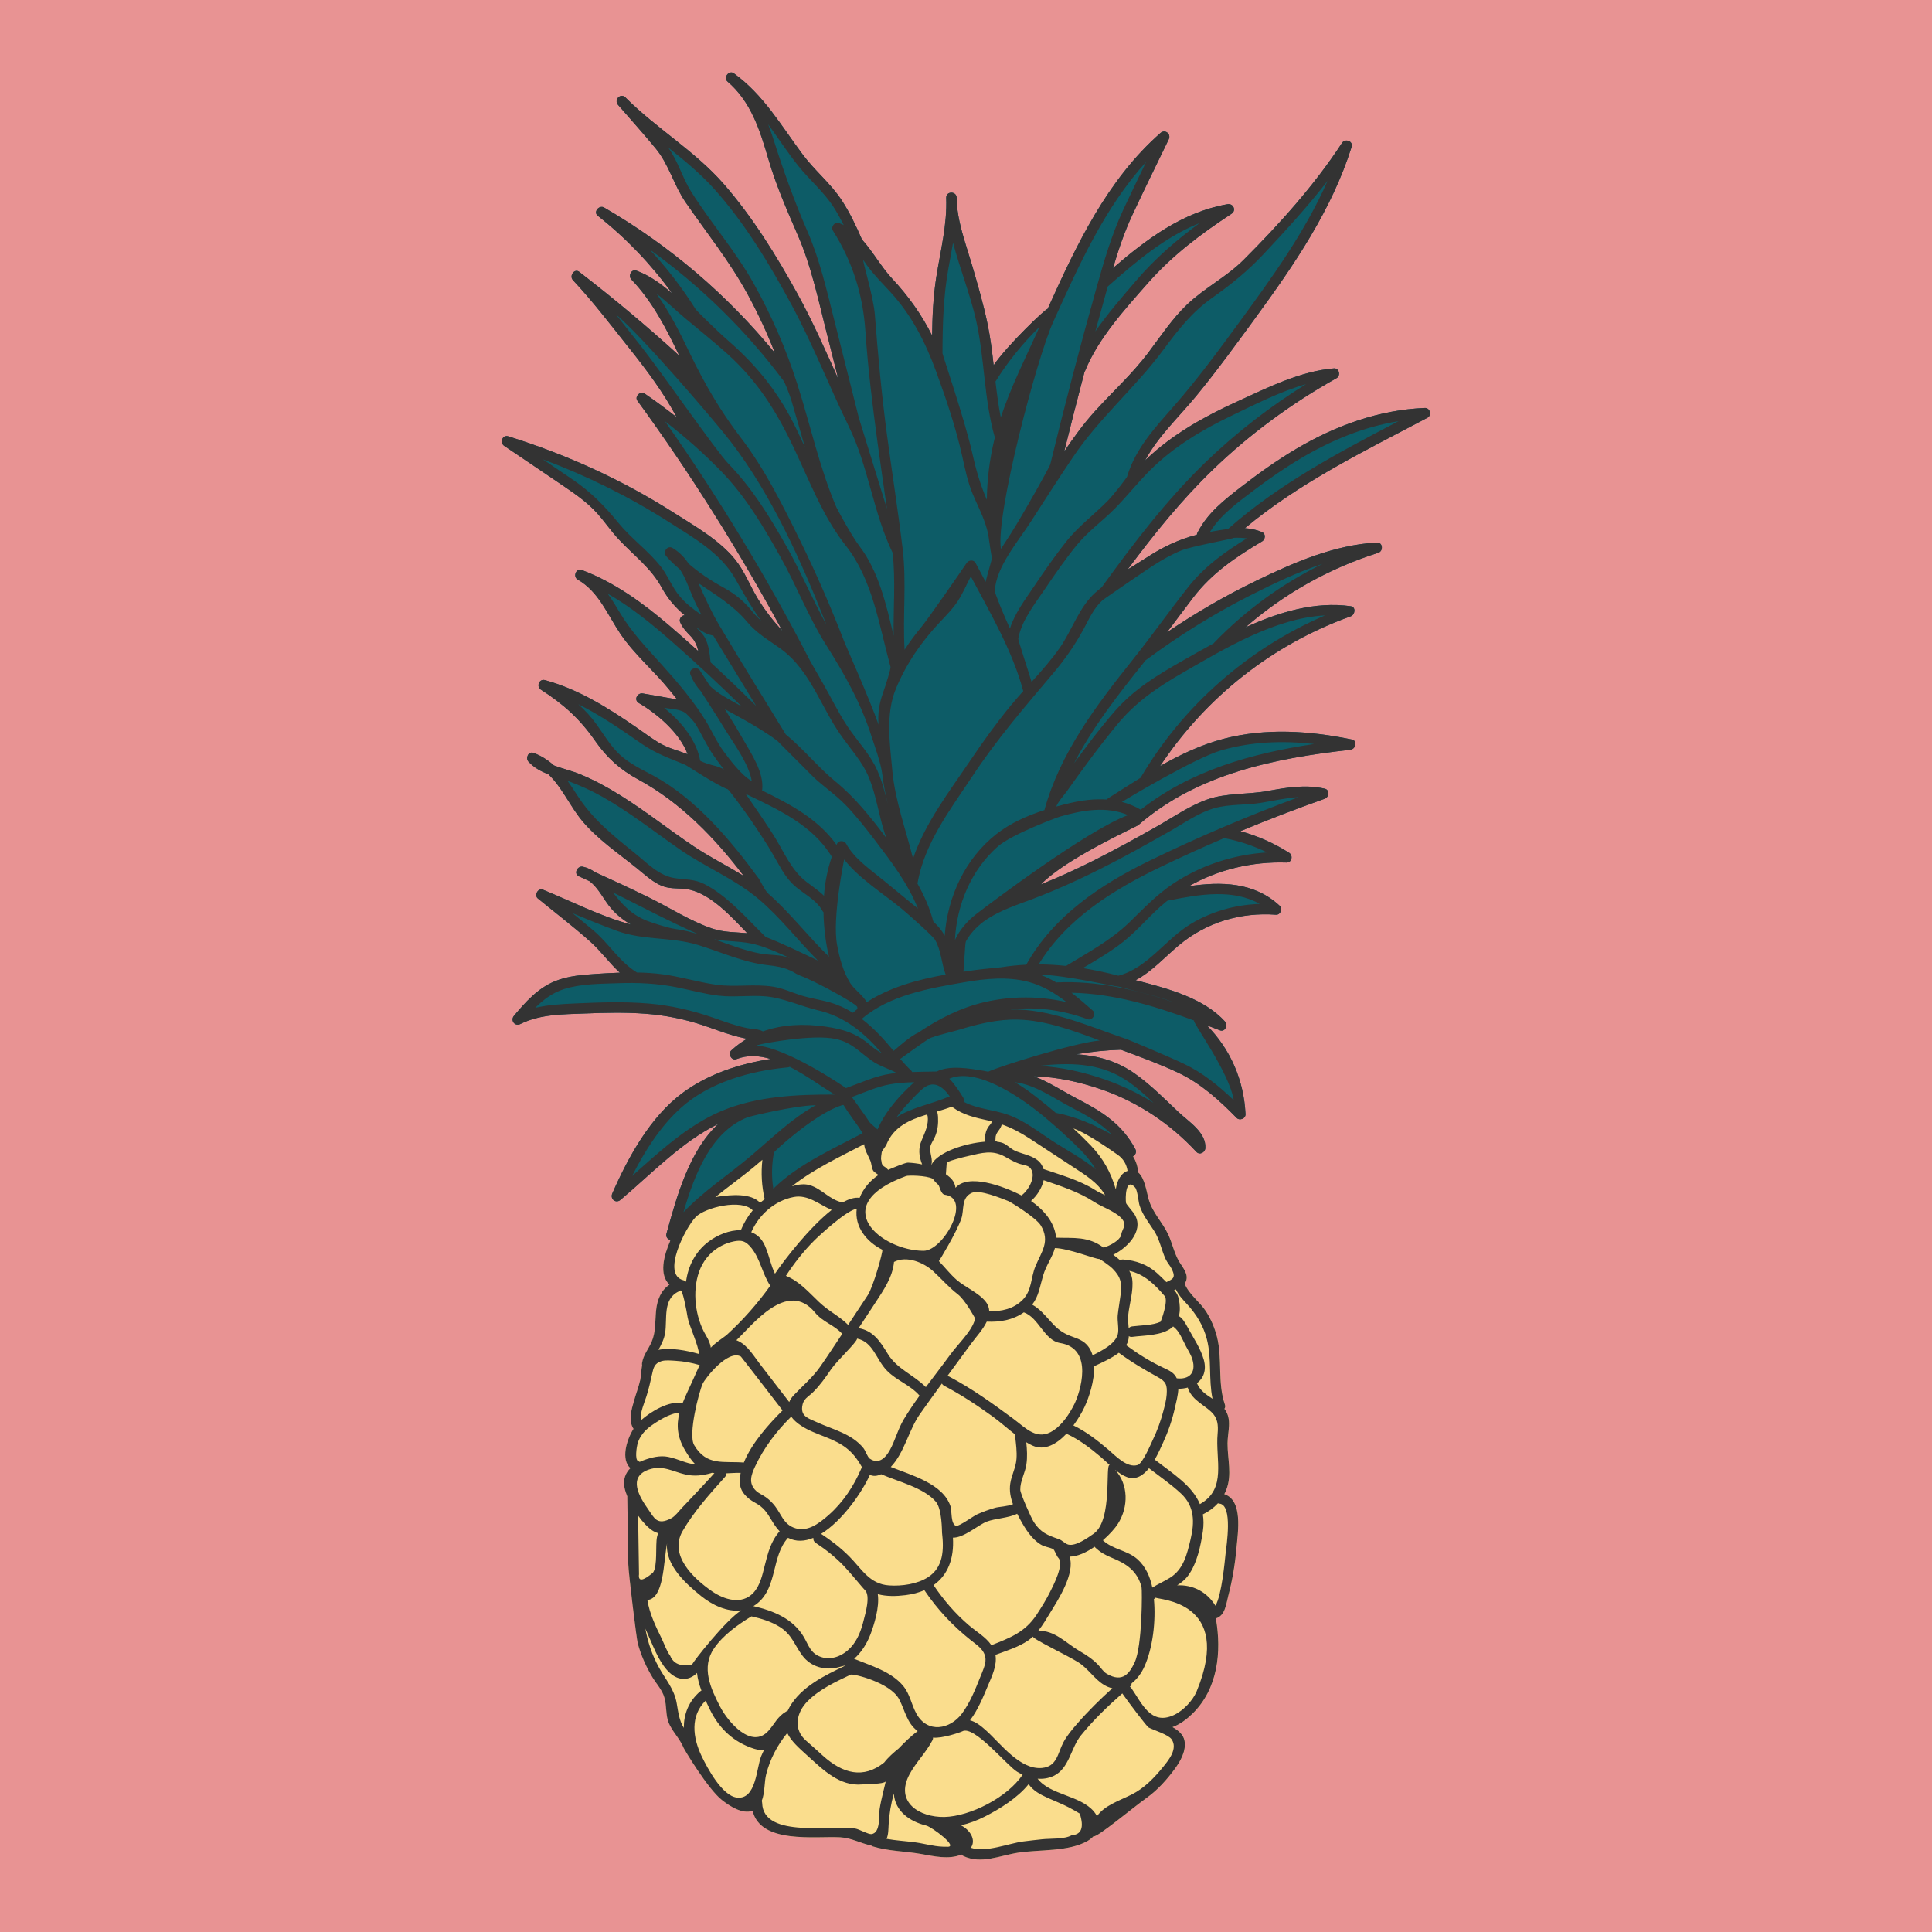 <?xml version="1.0" encoding="utf-8"?>
<!-- Generator: Adobe Illustrator 26.0.3, SVG Export Plug-In . SVG Version: 6.00 Build 0)  -->
<svg version="1.1" id="Layer_1" xmlns="http://www.w3.org/2000/svg" xmlns:xlink="http://www.w3.org/1999/xlink" x="0px" y="0px"
	 viewBox="0 0 1133.86 1133.86" style="enable-background:new 0 0 1133.86 1133.86;" xml:space="preserve">
<style type="text/css">
	.st0{fill:#E89393;}
	.st1{fill:#FADD8D;}
	.st2{fill:#0D5C67;}
	.st3{fill:#333333;}
	.st4{opacity:0.56;}
	.st5{fill:#B5B1BE;}
</style>
<rect x="0" y="0" class="st0" width="1133.86" height="1133.86"/>
<g>
	<g>
		<path class="st1" d="M622.01,657.18l23.55,26.28c0,0,13.99,23.89-12.63,0.34c-26.62-23.55-61.09-30.37-73.38-35.49
			c-12.29-5.12-49.15,19.79-49.15,19.79c-13.65-2.73-59.38,32.08-59.38,32.08c-5.67-20.34,5.28-32.21,5.78-32.74
			c-0.38,0.4-6.62,6.88-31.04,28.99c-9.03,8.18-20.99,20.24-32.62,32.36c-3.88,9.18-6.15,19.53-0.21,25.15
			c-5.02,3.38-7.19,8.91-7.83,15.11c-0.65,6.32-0.07,12.5-2.64,18.47c-1.9,4.41-4.93,7.68-5.62,12.53c-0.06,0.43-0.03,0.83,0.05,1.2
			c-0.56,2.84-0.5,5.94-1.11,8.64c-0.92,4.07-2.44,7.98-3.58,12c-1.55,5.46-3.57,11.74-0.36,16.67c-4.22,6.68-7.43,18.04-1.85,23.09
			c-2.82,2.79-4.35,6.5-3.45,11.29c0.3,1.6,0.89,3.43,1.67,5.35c-0.01,0.11-0.03,0.22-0.03,0.34c0.2,13.12,0.4,26.25,0.6,39.37
			c0.08,4.98,4.83,43.94,5.57,46.59c1.94,6.97,4.91,13.74,8.68,19.92c1.69,2.77,3.86,5.3,5.42,8.14c2.81,5.08,2.17,9.52,3.07,14.96
			c1.18,7.19,6.94,11.39,9.58,17.91c0.49,1.22,14.31,24.3,22.55,30.83c4.58,3.63,12.23,8.61,18.07,6.34
			c4.67,19.67,36.62,14.84,51.36,15.6c6.66,0.34,12.13,3.58,18.27,4.84c0.29,0.23,0.63,0.42,1.05,0.55
			c9.41,2.83,18.51,2.7,28.1,4.38c7.69,1.35,16.31,3.46,23.84,0.36c0.26,0.34,0.61,0.65,1.11,0.88c10.55,4.94,21.33-0.32,32.17-1.99
			c12.3-1.89,29.57-0.48,40.68-6.86c1.35-0.78,2.51-1.71,3.47-2.74c1.73,1.18,23.16-16.83,31.4-22.69
			c6.23-4.44,11.88-10.77,16.38-16.93c3.31-4.54,6.76-10.62,5.66-16.5c-0.66-3.57-3.57-6.04-7.04-7.98c4.36-1.57,8.35-4.6,11.64-7.8
			c15.03-14.65,17.24-36.29,13.81-55.99c5.44-1.6,5.99-8.3,7.3-13.31c2.39-9.14,3.98-18.51,4.79-27.92
			c0.79-9.23,4.01-28.03-7.14-31.7c0.41-0.78,0.78-1.59,1.12-2.43c3.55-8.98,0.74-18.12,0.78-27.38c0.03-6.92,2.78-13.94-1.66-20.03
			c-0.06-0.08-0.12-0.15-0.18-0.22c0.46-0.64,0.64-1.48,0.3-2.49c-4.49-12.98-1.31-26.81-4.72-40c-1.33-5.12-3.48-10.13-6.31-14.6
			c-3.5-5.52-10.32-10.3-12.58-16.44c0.27-0.36,0.51-0.74,0.69-1.17c1.82-4.24-1.82-8.2-3.76-11.43
			c-3.06-5.08-4.03-10.54-6.44-15.87c-3.38-7.47-9.19-12.75-11.58-20.83c-1.22-4.12-2.25-12.68-6.23-15.95
			c-0.19-3.38-1.23-6.56-2.97-9.35c0.42-0.23,0.79-0.57,1.07-0.97c-1.7-0.93-3.12-1.86-4.18-2.77
			C652.04,666.4,622.01,657.18,622.01,657.18z"/>
	</g>
	<g>
		<path class="st2" d="M836.25,239.43c-26.94,1.11-52.28,10.3-75.37,23.93c-11.21,6.62-21.84,14.17-32.14,22.13
			c-10.13,7.82-20.21,15.59-26.03,27.27c-0.18,0.37-0.27,0.73-0.32,1.08c-10.31,2.66-19.53,6.96-28.78,12.95
			c-3.81,2.47-7.8,4.89-11.78,7.39c15.34-20.62,31.47-40.65,49.99-58.53c21.78-21.02,46.22-38.93,72.61-53.72
			c2.55-1.43,1.55-5.98-1.55-5.73c-19.86,1.63-39.08,11.39-57.03,19.57c-19.03,8.67-37.58,19.03-52.84,33.52
			c-0.33,0.31-0.64,0.63-0.96,0.94c7.52-14.09,19.82-25.47,29.91-37.74c12.27-14.91,23.61-30.57,34.99-46.16
			c22.67-31.07,44.61-63.05,56.28-100.07c1.09-3.44-3.77-5.2-5.62-2.37c-16.26,24.9-36.74,47.6-57.74,68.61
			c-10.08,10.09-22.89,16.41-33.15,26.19c-8.85,8.42-15.6,18.73-22.92,28.43c-9.43,12.49-20.95,22.88-31.41,34.45
			c-6.59,7.3-12.31,15.24-17.8,23.35c3.85-15.6,7.81-31.16,11.9-46.7c0.14-0.2,0.27-0.43,0.38-0.68
			c7.69-18.96,23.31-36.06,36.68-51.27c14.32-16.29,31.15-28.95,49.21-40.8c3.01-1.98,1.03-6.21-2.37-5.62
			c-26.25,4.55-47.44,20.48-67.17,37.46c3.12-10.56,6.6-20.98,11.29-31.05c6.94-14.92,14.27-29.68,21.41-44.51
			c1.51-3.15-2.14-6.08-4.83-3.73c-31.4,27.57-49.33,65.74-66.26,103.26c-0.97-0.35-23.5,21.11-31.68,33.07
			c-0.9-8.07-1.89-16.14-3.56-24.17c-2.45-11.81-5.84-23.38-9.23-34.95c-3.71-12.65-8.85-25.9-8.9-39.19
			c-0.15-3.94-6.16-3.98-6.15,0c0.62,15.93-3.39,31.13-5.84,46.74c-1.78,11.32-2.28,22.73-2.43,34.15
			c-6.18-12.28-13.87-23.18-23.52-33.47c-6.16-6.57-11.21-15.76-17.66-22.93c-3.43-7.92-7.13-15.75-11.86-22.98
			c-6.55-9.99-15.86-17.41-22.96-26.94c-12.67-17-22.87-34.9-40.37-47.59c-2.81-2.04-6.37,2.56-3.73,4.83
			c13.85,11.86,19.08,28.65,24.03,45.58c4.6,15.74,11.01,30.17,17.49,45.18c7.56,17.53,11.54,36.25,16.18,54.69
			c2.44,9.68,4.87,19.37,7.31,29.05c-7.59-16.89-15.05-33.84-23.99-50.03c-12.37-22.41-26.4-45.11-43.29-64.43
			c-16.94-19.38-39.54-32.54-57.63-50.71c-2.82-2.84-6.91,1.38-4.35,4.35c7.41,8.58,15.08,17,22.26,25.78
			c7.74,9.47,10.52,21.39,17.42,31.42c12.4,18.02,25.9,34.66,36.41,53.98c6.09,11.18,11.4,22.72,16.05,34.53
			c-28.04-34.25-61.86-63.16-100.29-85.44c-2.91-1.69-6.54,2.61-3.73,4.83c16.69,13.18,31.27,28.42,43.65,45.54
			c-6.38-5.43-12.84-10.34-20.96-13.32c-3.02-1.1-4.98,3.06-2.99,5.14c12.44,12.97,20.46,28.77,28.17,44.79
			c-18.69-17.04-38.06-33.28-58.1-48.73c0,0-0.01-0.01-0.01-0.02c0,0,0,0,0,0c-0.21-0.16-0.41-0.32-0.62-0.48
			c-2.86-2.2-6.01,2.39-3.73,4.83c11.89,12.7,22.46,26.65,33.28,40.24c10.19,12.8,19.92,25.81,27.59,40.21
			c-6.11-4.83-12.39-9.45-18.81-13.87c-2.46-1.69-6.01,1.73-4.21,4.21c31.11,42.67,59.85,88.38,85.08,135.07
			c-5.38-5.81-10.24-12.03-14.38-18.83c-4.61-7.58-7.76-16.14-13.37-23.09c-9.24-11.43-23.78-19.65-35.98-27.42
			c-30.21-19.24-62.95-34.16-97.13-44.82c-3.47-1.08-5.15,3.74-2.37,5.62c11.92,8.07,23.88,16.09,35.77,24.2
			c6.74,4.6,13.28,9.24,18.76,15.32c4.44,4.93,8.14,10.46,12.68,15.31c8.81,9.42,18.9,16.72,25.2,28.28
			c3.7,6.78,8.16,11.83,13.53,16.28c-0.21,0.04-0.41,0.04-0.63,0.08c-1.5,0.31-2.74,2.31-2.15,3.78c1.48,3.65,3.88,5.86,6.51,8.68
			c2.35,2.53,3.55,5.43,4.26,8.55c-5.52-4.99-11.08-9.94-16.73-14.77c-15.7-13.43-32.25-25.55-51.72-32.9
			c-3.31-1.25-5.33,3.92-2.37,5.62c12.44,7.14,17.43,20.55,25.11,31.91c8.06,11.92,19.41,21.42,28.48,32.58
			c1.59,1.96,3.2,3.92,4.8,5.9c-6.7-1.22-13.41-2.34-20.11-3.52c-3.28-0.57-5.56,3.75-2.37,5.62c10.53,6.16,24.01,17.43,28.61,30.02
			c-5.86-2.28-11.56-3.52-17.1-6.88c-4.27-2.59-8.31-5.64-12.41-8.47c-16.91-11.67-34.21-22.66-54.21-28.13
			c-3.42-0.94-5.28,3.76-2.37,5.62c13.1,8.37,22.76,17.03,31.65,29.79c7.04,10.11,14.64,17.03,25.53,22.94
			c24.69,13.38,44.95,34.24,61.9,56.64c-9.59-5.94-19.78-10.98-29.18-17.27c-14.69-9.85-28.54-20.93-43.57-30.28
			c-7.52-4.68-15.33-8.91-23.53-12.28c-4.76-1.95-10.19-3.18-15.2-5.09c-3.37-3.05-7.24-5.59-11.92-7.35
			c-3.05-1.15-4.92,3.06-2.99,5.14c3.36,3.61,7.3,5.71,11.65,7.37c8,7.58,12.66,18.67,19.75,27.22
			c9.04,10.88,21.36,19.2,32.31,28.03c4.58,3.69,9.34,8.25,14.92,10.4c5.28,2.03,10.54,0.87,15.99,2.11
			c12.46,2.84,24.07,15.34,33.75,25.54c-6.89-0.65-13.8-0.43-20.57-2.73c-12.83-4.37-24.88-12.21-37.04-18.19
			c-10.48-5.16-21.08-10.09-31.73-14.9c-2.04-1.46-4.33-2.57-7.07-3.2c-3.21-0.73-5.71,4.13-2.37,5.62c2.08,0.92,4.13,1.89,6.2,2.85
			c5.39,3.96,8.43,11.09,12.83,16.13c3.35,3.83,7.22,6.85,11.48,9.32c-17.63-4.67-34.8-13.6-51.65-20.45
			c-2.81-1.14-5.3,3.24-2.99,5.14c10.25,8.4,20.9,16.49,30.78,25.33c6.46,5.78,11.19,12.59,17.39,18.24
			c-4.41,0.14-8.82,0.39-13.21,0.68c-8.51,0.56-17.31,1.15-25.27,4.49c-9.9,4.16-16.92,12.1-23.68,20.15
			c-2.24,2.66,0.51,6.43,3.73,4.83c11.8-5.89,25.2-5.68,38.09-6.2c11.69-0.47,23.43-0.73,35.1,0.13
			c11.94,0.88,23.46,3.19,34.78,7.02c5.56,1.88,11.04,4.02,16.69,5.65c2.24,0.64,4.5,1.25,6.78,1.71c0.66,0.13,1.17,0.24,1.62,0.33
			c-3.22,1.89-6.3,4.14-9.2,6.8c-2.16,1.98,0.09,6.28,2.99,5.14c6.46-2.55,13.28-2.12,20.11-0.07c-18.32,2.79-36.8,8.86-51.64,19.85
			c-19.13,14.17-32,37.76-41.35,59.12c-1.39,3.18,2.05,6.06,4.83,3.73c17.9-15.05,35.97-34.19,57.42-44.6
			c-17.22,15.93-24.49,42.98-30.43,64.39c-0.56,2.03,0.8,3.45,2.41,3.73c-0.16,0.35-0.31,0.71-0.46,1.07
			c11.63-12.12,23.59-24.18,32.62-32.36c24.42-22.11,30.65-28.59,31.04-28.99c0.01-0.01,0.02-0.02,0.02-0.02s-0.01,0.01-0.02,0.02
			c-0.5,0.53-11.45,12.4-5.78,32.74c0,0,45.73-34.81,59.38-32.08c0,0,36.86-24.91,49.15-19.79c12.29,5.12,46.76,11.95,73.38,35.49
			c26.62,23.55,12.63-0.34,12.63-0.34l-23.55-26.28c0,0,30.03,9.21,39.93,17.75c1.05,0.91,2.48,1.84,4.18,2.77
			c0.65-0.92,0.85-2.17,0.24-3.32c-7.91-14.83-19.52-21.99-34.01-29.51c-8.53-4.42-16.69-9.91-25.48-13.23
			c13.72,0.29,27.74,3.57,39.9,7.8c21.28,7.41,40.14,20.07,55.43,36.56c1.93,2.08,5.08,0.34,5.25-2.17
			c0.62-9.2-9.67-15.47-15.61-21.06c-8.42-7.94-16.64-16.35-26.17-22.99c-10.58-7.37-22.1-10.34-34-11.06
			c8.63-1.5,17.38-2.41,26.25-2.68c11.34,4.23,22.8,8.39,33.67,13.53c13.16,6.22,24.1,16.14,34.19,26.46
			c1.8,1.85,5.38,0.52,5.25-2.17c-0.94-19.9-8.83-38.09-22.71-52.13c2.57,0.97,5.13,1.95,7.68,2.93c3.08,1.18,4.86-3.06,2.99-5.14
			c-12.48-13.87-34-19.51-52.47-24.27c9.65-5.08,17.06-13.57,25.66-20.71c16.02-13.29,36.06-19.25,56.73-17.72
			c2.66,0.2,4.05-3.5,2.17-5.25c-14.99-13.98-34.39-14.27-53.34-11.45c17.32-9.87,37.28-14.57,57.33-13.91
			c3.17,0.1,4.02-4.16,1.55-5.73c-9-5.72-18.48-9.91-28.61-12.68c16.31-6.78,32.81-13.12,49.47-19.03c2.66-0.94,3.17-5.22,0-5.93
			c-11.39-2.55-22.2-0.7-33.5,1.38c-11.58,2.13-24.3,1.02-35.45,4.99c-10.56,3.76-20.23,10.56-29.94,16.05
			c-12.14,6.87-24.37,13.6-36.84,19.85c-10.09,5.06-20.36,9.74-30.83,13.96c14.92-15.5,55.87-33.7,57.26-34.9
			c34.55-30.06,80.1-39.22,124.35-44.16c3.15-0.35,4.51-5.28,0.82-6.04c-24.7-5.1-50.4-6.84-75.04-0.42
			c-13.25,3.46-25.56,9.3-37.42,16.04c26.77-40.39,66.01-71.46,111.89-87.9c2.51-0.9,3.3-5.47,0-5.93
			c-20.82-2.93-41.96,3.37-61.8,12.42c22.67-19.76,49.01-34.6,77.92-43.76c3.17-1,2.79-6.25-0.82-6.04
			c-25.02,1.45-48.07,11.48-70.38,22.24c-18.32,8.83-35.9,19.04-52.72,30.42c5.12-6.8,10.19-13.64,15.37-20.41
			c10.97-14.37,25.14-23.84,40.5-32.98c1.82-1.08,2.19-4.33,0-5.31c-3.29-1.47-6.71-2.16-10.18-2.37
			c32.2-26.85,70.17-45.25,107.12-64.8C840.48,243.75,839.27,239.31,836.25,239.43z"/>
	</g>
	<g>
		<path class="st3" d="M836.25,239.43c-26.94,1.11-52.28,10.3-75.37,23.93c-11.21,6.62-21.84,14.17-32.14,22.13
			c-10.13,7.82-20.21,15.59-26.03,27.27c-0.18,0.37-0.27,0.73-0.32,1.08c-10.31,2.66-19.53,6.96-28.78,12.95
			c-3.81,2.47-7.8,4.89-11.78,7.39c15.34-20.62,31.47-40.65,49.99-58.53c21.78-21.02,46.22-38.93,72.61-53.72
			c2.55-1.43,1.55-5.98-1.55-5.73c-19.86,1.63-39.08,11.39-57.03,19.57c-19.03,8.67-37.58,19.03-52.84,33.52
			c-0.33,0.31-0.64,0.63-0.96,0.94c7.52-14.09,19.82-25.47,29.91-37.74c12.27-14.91,23.61-30.57,34.99-46.16
			c22.67-31.07,44.61-63.05,56.28-100.07c1.09-3.44-3.77-5.2-5.62-2.37c-16.26,24.9-36.74,47.6-57.74,68.61
			c-10.08,10.09-22.89,16.41-33.15,26.19c-8.85,8.42-15.6,18.73-22.92,28.43c-9.43,12.49-20.95,22.88-31.41,34.45
			c-6.59,7.3-12.31,15.24-17.8,23.35c3.85-15.6,7.81-31.16,11.9-46.7c0.14-0.2,0.27-0.43,0.38-0.68
			c7.69-18.96,23.31-36.06,36.68-51.27c14.32-16.29,31.15-28.95,49.21-40.8c3.01-1.98,1.03-6.21-2.37-5.62
			c-26.25,4.55-47.44,20.48-67.17,37.46c3.12-10.56,6.6-20.98,11.29-31.05c6.94-14.92,14.27-29.68,21.41-44.51
			c1.51-3.15-2.14-6.08-4.83-3.73c-31.4,27.57-49.33,65.74-66.26,103.26c-0.97-0.35-23.5,21.11-31.68,33.07
			c-0.9-8.07-1.89-16.14-3.56-24.17c-2.45-11.81-5.84-23.38-9.23-34.95c-3.71-12.65-8.85-25.9-8.9-39.19
			c-0.15-3.94-6.16-3.98-6.15,0c0.62,15.93-3.39,31.13-5.84,46.74c-1.78,11.32-2.28,22.73-2.43,34.15
			c-6.18-12.28-13.87-23.18-23.52-33.47c-6.16-6.57-11.21-15.76-17.66-22.93c-3.43-7.92-7.12-15.75-11.86-22.98
			c-6.55-9.99-15.86-17.41-22.96-26.94c-12.67-17-22.87-34.9-40.37-47.59c-2.81-2.04-6.37,2.56-3.73,4.83
			c13.85,11.86,19.08,28.65,24.03,45.58c4.6,15.74,11.01,30.17,17.49,45.18c7.56,17.53,11.54,36.25,16.18,54.69
			c2.44,9.68,4.87,19.37,7.31,29.05c-7.59-16.89-15.05-33.84-23.99-50.03c-12.37-22.41-26.4-45.11-43.29-64.43
			c-16.94-19.38-39.54-32.54-57.63-50.71c-2.82-2.84-6.91,1.38-4.35,4.35c7.41,8.58,15.08,17,22.26,25.78
			c7.74,9.47,10.52,21.39,17.42,31.42c12.4,18.02,25.9,34.66,36.41,53.98c6.09,11.18,11.4,22.72,16.05,34.53
			c-28.04-34.25-61.86-63.16-100.29-85.44c-2.91-1.69-6.54,2.61-3.73,4.83c16.69,13.18,31.27,28.42,43.65,45.54
			c-6.38-5.43-12.84-10.34-20.96-13.32c-3.02-1.1-4.98,3.06-2.99,5.14c12.44,12.97,20.46,28.77,28.17,44.79
			c-18.69-17.04-38.06-33.28-58.1-48.73c0,0-0.01-0.01-0.01-0.02c0,0,0,0,0,0c-0.21-0.16-0.41-0.32-0.62-0.48
			c-2.86-2.2-6.01,2.39-3.73,4.83c11.89,12.7,22.46,26.65,33.28,40.24c10.19,12.8,19.92,25.81,27.59,40.21
			c-6.11-4.83-12.39-9.45-18.81-13.87c-2.46-1.69-6.01,1.73-4.21,4.21c31.11,42.67,59.85,88.38,85.08,135.07
			c-5.38-5.81-10.24-12.03-14.38-18.83c-4.61-7.58-7.76-16.14-13.37-23.09c-9.24-11.43-23.78-19.65-35.98-27.42
			c-30.21-19.24-62.95-34.16-97.13-44.82c-3.47-1.08-5.15,3.74-2.37,5.62c11.92,8.07,23.88,16.09,35.77,24.2
			c6.74,4.6,13.28,9.24,18.76,15.32c4.44,4.93,8.14,10.46,12.68,15.31c8.81,9.42,18.9,16.72,25.2,28.28
			c3.7,6.78,8.16,11.83,13.53,16.28c-0.21,0.04-0.41,0.04-0.63,0.08c-1.5,0.31-2.74,2.31-2.15,3.78c1.48,3.65,3.88,5.86,6.51,8.68
			c2.35,2.53,3.55,5.43,4.26,8.55c-5.52-4.99-11.08-9.94-16.73-14.77c-15.7-13.43-32.25-25.55-51.72-32.9
			c-3.31-1.25-5.33,3.92-2.37,5.62c12.44,7.14,17.43,20.55,25.11,31.91c8.06,11.92,19.41,21.42,28.48,32.58
			c1.59,1.96,3.2,3.92,4.8,5.9c-6.7-1.22-13.41-2.34-20.11-3.52c-3.28-0.57-5.56,3.75-2.37,5.62c10.53,6.16,24.01,17.43,28.61,30.02
			c-5.86-2.28-11.56-3.52-17.1-6.88c-4.27-2.59-8.31-5.64-12.41-8.47c-16.91-11.67-34.21-22.66-54.2-28.13
			c-3.42-0.94-5.28,3.76-2.37,5.62c13.1,8.37,22.76,17.03,31.65,29.79c7.04,10.11,14.64,17.03,25.53,22.94
			c24.69,13.38,44.95,34.24,61.9,56.64c-9.59-5.94-19.78-10.98-29.18-17.27c-14.69-9.85-28.54-20.93-43.57-30.28
			c-7.52-4.68-15.33-8.91-23.53-12.28c-4.76-1.95-10.19-3.18-15.2-5.09c-3.37-3.05-7.24-5.59-11.92-7.35
			c-3.05-1.15-4.92,3.06-2.99,5.14c3.36,3.61,7.3,5.71,11.65,7.37c8,7.58,12.66,18.67,19.75,27.22
			c9.04,10.88,21.36,19.2,32.31,28.03c4.58,3.69,9.34,8.25,14.92,10.4c5.28,2.03,10.54,0.87,15.99,2.11
			c12.46,2.84,24.07,15.34,33.75,25.54c-6.89-0.65-13.8-0.43-20.57-2.73c-12.83-4.37-24.88-12.21-37.04-18.19
			c-10.48-5.16-21.08-10.09-31.73-14.9c-2.04-1.46-4.33-2.57-7.07-3.2c-3.21-0.73-5.71,4.13-2.37,5.62c2.08,0.92,4.13,1.89,6.2,2.85
			c5.39,3.96,8.43,11.09,12.83,16.13c3.35,3.83,7.22,6.85,11.48,9.32c-17.63-4.67-34.8-13.6-51.65-20.45
			c-2.81-1.14-5.3,3.24-2.99,5.14c10.25,8.4,20.9,16.49,30.78,25.33c6.46,5.78,11.19,12.59,17.39,18.24
			c-4.41,0.14-8.82,0.39-13.21,0.68c-8.51,0.56-17.31,1.15-25.27,4.49c-9.9,4.16-16.91,12.1-23.68,20.15
			c-2.24,2.66,0.51,6.43,3.73,4.83c11.8-5.89,25.2-5.68,38.09-6.2c11.69-0.47,23.43-0.73,35.1,0.13
			c11.94,0.88,23.46,3.19,34.78,7.02c5.56,1.88,11.04,4.02,16.69,5.65c2.24,0.64,4.5,1.25,6.78,1.71c0.66,0.13,1.17,0.24,1.62,0.33
			c-3.22,1.89-6.3,4.14-9.2,6.8c-2.16,1.98,0.09,6.28,2.99,5.14c6.46-2.55,13.28-2.12,20.11-0.07c-18.32,2.79-36.8,8.86-51.64,19.85
			c-19.13,14.17-32,37.76-41.35,59.12c-1.39,3.18,2.05,6.06,4.83,3.73c17.9-15.05,35.97-34.19,57.42-44.6
			c-17.22,15.93-24.49,42.98-30.43,64.39c-0.56,2.03,0.8,3.45,2.41,3.73c-4.15,9.44-6.84,20.38-0.67,26.22
			c-5.02,3.38-7.19,8.91-7.83,15.11c-0.65,6.32-0.07,12.5-2.64,18.47c-1.9,4.41-4.93,7.68-5.62,12.53c-0.06,0.43-0.03,0.83,0.05,1.2
			c-0.56,2.84-0.5,5.94-1.11,8.64c-0.92,4.07-2.44,7.98-3.58,12c-1.55,5.46-3.57,11.74-0.36,16.67c-4.22,6.68-7.43,18.04-1.85,23.09
			c-2.82,2.79-4.35,6.5-3.45,11.29c0.3,1.6,0.89,3.43,1.67,5.35c-0.01,0.11-0.03,0.22-0.03,0.34c0.2,13.12,0.4,26.25,0.6,39.37
			c0.08,4.98,4.83,43.94,5.57,46.59c1.94,6.97,4.91,13.74,8.68,19.92c1.69,2.77,3.86,5.3,5.42,8.14c2.81,5.08,2.17,9.52,3.07,14.96
			c1.18,7.19,6.94,11.39,9.58,17.91c0.49,1.22,14.31,24.3,22.55,30.83c4.58,3.63,12.23,8.61,18.07,6.34
			c4.67,19.67,36.62,14.84,51.36,15.6c6.66,0.34,12.13,3.58,18.27,4.84c0.29,0.23,0.63,0.42,1.05,0.55
			c9.41,2.83,18.51,2.7,28.1,4.38c7.69,1.35,16.31,3.46,23.84,0.36c0.26,0.34,0.61,0.65,1.11,0.88c10.55,4.94,21.33-0.32,32.17-1.99
			c12.3-1.89,29.57-0.48,40.68-6.86c1.35-0.78,2.51-1.71,3.47-2.74c1.73,1.18,23.16-16.83,31.4-22.69
			c6.23-4.44,11.88-10.77,16.38-16.93c3.31-4.54,6.76-10.62,5.66-16.5c-0.66-3.57-3.57-6.04-7.04-7.98c4.36-1.57,8.35-4.6,11.64-7.8
			c15.03-14.65,17.24-36.29,13.81-55.99c5.44-1.6,5.99-8.3,7.3-13.31c2.39-9.14,3.98-18.51,4.79-27.92
			c0.79-9.23,4.01-28.03-7.14-31.7c0.41-0.78,0.78-1.59,1.12-2.43c3.55-8.98,0.74-18.12,0.78-27.38c0.03-6.92,2.78-13.94-1.66-20.03
			c-0.06-0.08-0.12-0.15-0.18-0.22c0.46-0.64,0.64-1.48,0.3-2.49c-4.49-12.98-1.31-26.81-4.72-40c-1.33-5.12-3.48-10.13-6.31-14.6
			c-3.5-5.52-10.32-10.3-12.58-16.44c0.27-0.36,0.51-0.74,0.69-1.17c1.82-4.24-1.82-8.2-3.76-11.43
			c-3.06-5.08-4.03-10.54-6.44-15.87c-3.38-7.47-9.19-12.75-11.58-20.83c-1.22-4.12-2.25-12.68-6.23-15.95
			c-0.19-3.38-1.23-6.56-2.97-9.35c1.39-0.77,2.19-2.65,1.31-4.29c-7.91-14.83-19.52-21.99-34.01-29.51
			c-8.53-4.42-16.69-9.91-25.48-13.23c13.72,0.29,27.74,3.57,39.9,7.8c21.28,7.41,40.14,20.07,55.43,36.56
			c1.93,2.08,5.08,0.34,5.25-2.17c0.62-9.2-9.67-15.47-15.61-21.06c-8.42-7.94-16.64-16.35-26.17-22.99
			c-10.58-7.37-22.1-10.34-34-11.06c8.63-1.5,17.38-2.41,26.25-2.68c11.34,4.23,22.8,8.39,33.67,13.53
			c13.16,6.22,24.1,16.14,34.19,26.46c1.8,1.85,5.38,0.52,5.25-2.17c-0.94-19.9-8.83-38.09-22.71-52.13
			c2.57,0.97,5.13,1.95,7.68,2.93c3.08,1.18,4.86-3.06,2.99-5.14c-12.48-13.87-34-19.51-52.47-24.27
			c9.65-5.08,17.06-13.57,25.66-20.71c16.02-13.29,36.06-19.25,56.73-17.72c2.66,0.2,4.05-3.5,2.17-5.25
			c-14.99-13.98-34.39-14.27-53.34-11.45c17.32-9.87,37.28-14.57,57.33-13.91c3.17,0.1,4.02-4.16,1.55-5.73
			c-9-5.72-18.48-9.91-28.61-12.68c16.31-6.78,32.81-13.12,49.47-19.03c2.66-0.94,3.17-5.22,0-5.93c-11.39-2.55-22.2-0.7-33.5,1.38
			c-11.58,2.13-24.3,1.02-35.45,4.99c-10.56,3.76-20.23,10.56-29.94,16.05c-12.14,6.87-24.37,13.6-36.84,19.85
			c-10.09,5.06-20.36,9.74-30.83,13.96c14.92-15.5,55.87-33.7,57.26-34.9c34.55-30.06,80.1-39.22,124.35-44.16
			c3.15-0.35,4.51-5.28,0.82-6.04c-24.7-5.1-50.4-6.84-75.04-0.42c-13.25,3.46-25.56,9.3-37.42,16.04
			c26.77-40.39,66.01-71.46,111.89-87.9c2.51-0.9,3.3-5.47,0-5.93c-20.82-2.93-41.96,3.37-61.8,12.42
			c22.67-19.76,49.01-34.6,77.92-43.76c3.17-1,2.79-6.25-0.82-6.04c-25.02,1.45-48.07,11.48-70.38,22.24
			c-18.32,8.83-35.9,19.04-52.72,30.42c5.12-6.8,10.19-13.64,15.37-20.41c10.97-14.37,25.14-23.84,40.5-32.98
			c1.82-1.08,2.19-4.33,0-5.31c-3.29-1.47-6.71-2.16-10.18-2.37c32.2-26.85,70.17-45.25,107.12-64.8
			C840.48,243.75,839.27,239.31,836.25,239.43 M674.89,276.06c13.74-13.74,30.52-23.77,47.95-32.12
			c13.57-6.5,28.48-14.19,43.64-18.48c-21.18,13.19-41.02,28.47-58.99,45.84c-22.93,22.18-42.27,47.59-60.93,73.38
			c-1.28,1.02-2.54,2.06-3.74,3.13c-9.56,8.51-13.59,21.97-20.84,32.36c-4.98,7.13-10.75,13.6-16.57,20.04
			c-2.41-8.09-7.98-24.6-7.81-25.49c2.01-10.67,9.59-20.08,15.56-28.9c5.96-8.81,12.04-17.68,18.78-25.91
			c6.61-8.08,15.11-14.1,22.41-21.5C661.44,291.19,667.72,283.22,674.89,276.06 M664.44,750.49c-0.24-1.66-0.86-3.2-1.71-4.66
			c8.68,1.87,15.05,8.01,20.8,14.81c2.36,2.79-2.26,15-2.4,15.06c-4.71,2.22-11.59,2.07-16.69,2.74c-0.88,0.11-1.55,0.53-2.04,1.09
			c-0.2-2.61-0.5-5.26-0.28-7.6C662.78,765.18,665.42,757.34,664.44,750.49 M662.07,787c0.26-0.9,0.37-1.87,0.43-2.86
			c0.47,0.37,1.11,0.57,1.94,0.46c7.26-0.95,17.22-0.63,23.29-5.4c0.28-0.22,0.5-0.49,0.75-0.73c3.67,2.61,5.39,7.58,7.62,11.78
			c1.3,2.44,2.94,4.97,3.72,7.64c2.35,8.02-2.17,11.86-9.2,11.02c-1.45-3.18-4.14-4.46-7.2-5.89c-8.39-3.91-15.11-8.12-22.49-13.53
			C661.43,788.7,661.82,787.87,662.07,787 M679.5,808.19c4.84,2.68,5.59,4.56,5.2,10.3c-0.21,3.15-1.14,6.57-1.94,9.61
			c-1.51,5.79-3.57,11.43-6.15,16.83c-1.43,2.99-5.97,13.93-8.96,14.86c-6.2,1.93-13.03-5.48-17.13-8.96
			c-6.46-5.48-12.96-10.6-20.57-14.27c2.82-3.8,5.09-7.75,6.54-10.83c2.75-5.87,5.86-15.45,5.66-23.92
			c4.51-2.11,10.26-4.65,14.47-7.88C664.17,799.51,671.43,803.72,679.5,808.19 M411.53,936.74c6.5,5.24,15.19,9.39,23.38,8.37
			c0,0.02,0.01,0.04,0.01,0.06c-9.24,5.9-27.85,29.72-28.76,31.68c-6.61,1.38-10.9-0.33-12.86-5.14c-2.12-2.83-3.39-6.82-4.95-10
			c-3.63-7.4-7.12-14.64-8.42-22.69c9.77-0.87,9.4-21.93,11.54-33.22C390.36,918.56,402.43,929.4,411.53,936.74 M412.37,812.13
			c1.35-3.02,14.72-20.35,22.46-15.98c2.03,2.56,4.04,5.13,6.03,7.73c6.16,7.94,12.28,15.92,18.42,23.88
			c-7.94,7.84-18.13,19.17-22.73,30.59c-11.92-0.98-21.81,2.25-29.16-10.24C403.72,841.86,410.19,817,412.37,812.13 M448.78,703.8
			c-0.93,0.68-1.82,1.38-2.67,2.13c-5.35-5.86-17.17-4.73-24.22-3.71c-0.71,0.1-1.4,0.24-2.1,0.37c7.29-5.9,14.96-11.41,22.23-17.35
			c1.82-1.49,3.62-3.02,5.41-4.57C446.58,688.43,447.01,696.04,448.78,703.8 M465.84,702.5c8.37-1.58,14.75,4.33,22.25,7.59
			c-13.16,10.36-27.65,29.17-33.27,37.42c-2.44-4.92-3.23-10.01-5.54-15.6c-1.5-3.63-3.57-6.48-7.14-8.22
			c-0.41-0.2-0.82-0.36-1.24-0.52C445.37,712.94,454.62,704.62,465.84,702.5 M493.68,648.8c0.23-0.07,0.44-0.16,0.63-0.27
			c0.25,0,0.51,0,0.76,0c3.43,5.73,7.68,10.84,11.21,16.51c-17.82,9.44-38.1,18.39-52.43,32.61c-1.11-7.09-1.01-14,0.38-21.31
			C454.33,675.77,478.12,653.73,493.68,648.8 M541.13,683.23c0.02,0.05,0.04,0.09,0.06,0.14c-2.77-0.57-5.57-0.92-8.29-1.04
			c-1.51-0.07-8.87,3.06-11.69,4.23c-0.31-0.39-0.67-0.77-1.11-1.14c-1.06-0.87-1.84-0.94-2.44-2.24c-0.32-0.69-0.27-1.68-0.5-2.43
			c-0.27-0.89,0.17-3.52,0.31-4.5c0.13-0.88,2.32-3.42,2.77-4.53c4.26-10.51,13.57-14.48,23.44-17.54c0.21,0.25,0.45,0.46,0.72,0.63
			c0.77,5.12-1.52,9.67-3.49,14.38C538.86,674.08,539.25,678.3,541.13,683.23 M531.84,690.17c1.16-0.42,11.56-0.41,15.6,1.62
			c0.78,1.15,1.82,2.32,3.21,3.52c0.78,0.68,1.5,5.56,3.83,5.87c16.23,2.15-0.83,32.9-12.46,32.9
			C517.43,734.09,484.64,707.44,531.84,690.17 M550.51,655.39c-0.05-0.92-0.22-2.03-0.53-3.08c2.97-0.88,5.91-1.77,8.69-2.85
			c0.14,0.14,0.29,0.28,0.47,0.41c6.25,4.5,13.1,6.05,20.53,7.67c0.74,0.16,1.45,0.35,2.17,0.53c0.01,0.03,0.01,0.06,0.02,0.1
			c0.33,1.04-1.07,2.1-1.59,2.85c-0.67,0.95-1.2,1.96-1.56,3.07c-0.6,1.86-0.78,3.97-0.75,5.96c-11.58,0.95-27.29,5.96-31.25,13.36
			c-0.13,0.14-0.26,0.28-0.38,0.45c1.7-2.46-1.12-7.99-0.32-11.02c0.52-1.99,1.98-3.96,2.79-5.9
			C550.37,663.18,550.72,659.42,550.51,655.39 M630.55,824c-2.79,5.61-6.98,12.01-12.35,15.55c-9.56,6.3-16.18-1.47-23.45-6.85
			c-12.09-8.94-24.21-17.7-37.54-24.73c-0.42-0.22-0.83-0.34-1.23-0.37c4.68-6.38,9.38-12.74,14.03-19.13
			c2.57-3.53,6.84-8.07,9.1-12.82c7.67,0.37,15.36-0.92,21.77-5.45c8.86,3.19,11.95,16.5,21.32,18.01
			C642.46,791.48,633.66,817.74,630.55,824 M641.86,900.1c-3.74,2.63-10.6,7.45-14.87,6.41c-1.86-0.45-3.62-2.57-5.59-3.24
			c-6.64-2.26-10.73-3.9-14.66-9.98c-1.74-2.7-7.92-16.85-7.96-18.9c-0.11-5.08,2.81-9.87,3.57-14.85c0.67-4.36,0.4-8.74-0.05-13.1
			c1.22,0.73,2.46,1.41,3.71,1.98c7.1,3.19,14.17-0.96,19.88-6.98c7.56,3.48,13.92,8.36,20.29,13.76c1.63,1.38,3.34,3.04,5.13,4.68
			C648.36,858.51,653.29,892.09,641.86,900.1 M478.31,770.31c4.67,5.71,11.4,7.3,15.98,12.52l-0.08,0.12
			c-4.21,6.32-8.35,12.71-12.7,18.93c-4.67,6.67-10.15,11.14-15.62,16.9c-1.31,1.38-2.16,2.73-2.7,4.06
			c-5.67-7.35-11.35-14.71-17.02-22.06c-3.6-4.67-7.22-10.98-12.71-13.66c-0.44-0.21-0.87-0.4-1.29-0.57
			C441.22,778.1,462.09,750.48,478.31,770.31 M517.84,733.45c0.39,1.33-5.3,21.66-8.54,26.63c-3.81,5.85-7.68,11.66-11.54,17.48
			c-5.09-5.12-11.16-7.82-17.13-13.47c-6.22-5.9-11.44-12.09-19.38-15.32c4.86-7.45,10.33-14.44,16.65-20.76
			c2.49-2.49,18.84-17.73,24.9-18.63C501.42,719.98,508.56,728.8,517.84,733.45 M547.76,746.13c4.86,4.48,9.04,9.35,14.32,13.44
			c4.39,3.39,9.46,12.97,10.21,14.18c-0.13,0.63-0.3,1.28-0.56,1.97c-2.36,6.46-10,13.74-14.04,19.3
			c-4.63,6.37-9.56,12.66-14.33,19.06c-7.02-7.14-16.88-10.56-22.32-19.49c-4.67-7.67-8.65-13.61-17.13-15.12
			c3.22-4.88,6.43-9.75,9.63-14.64c5.02-7.66,10.39-15.44,11.13-24.21C532.16,736.7,542.23,741.02,547.76,746.13 M595.79,843.17
			c0.49,4.33,1.1,8.77,0.76,13.13c-0.4,5.17-2.91,9.39-3.65,14.39c-0.62,4.2,0.17,8.23,1.59,12.09c-2.83,1.29-8.31,1.5-10.41,2.1
			c-3.62,1.03-7.19,2.34-10.63,3.87c-2.03,0.9-10.64,7.17-12.28,6.76c-3.31-0.81-2.49-8.97-3.35-11.55
			c-4.41-13.23-22.85-18.15-35.05-23.03c7.99-8.24,10.58-21.71,17.03-30.9c4.26-6.07,8.62-12.08,13-18.07
			c0.23,0.52,0.66,0.98,1.31,1.32c9.98,5.27,19.33,11.44,28.47,18.05c4.33,3.13,8.74,7.12,13.31,10.65
			C595.79,842.34,595.74,842.72,595.79,843.17 M510.51,865.57c2,0.89,4.21,0.79,6.65-0.39c0.05,0.02,0.09,0.06,0.14,0.08
			c9.67,4.21,24.86,7.83,31.92,16.05c3.72,4.33,3.57,17.55,3.64,18.15c1.13,9.83,0.94,20.34-8.27,26.21
			c-6.35,4.05-15.34,5.27-22.72,4.79c-11.6-0.75-16.15-9.72-23.46-17.05c-5.01-5.03-10.6-9.32-16.52-13.22
			C494.38,892.53,505.96,875.75,510.51,865.57 M506.76,849.9c-6.86-8.5-17.93-10.89-27.38-15.24c-4.76-2.19-9.26-3.25-8.6-9.06
			c0.54-4.71,3.3-5.5,6.48-8.64c4.03-3.98,7.28-8.65,10.47-13.31c3.54-5.18,15.15-15.84,15.29-18.04
			c9.54,1.98,11.08,12.26,17.56,18.86c5.69,5.79,13.81,8.45,19.1,14.63c-3.27,4.53-6.41,9.14-9.25,13.87
			c-3.46,5.77-4.98,12.25-8.2,18.09c-2.4,4.35-6.49,8.74-11.89,4.92C509.2,855.16,507.78,851.17,506.76,849.9 M464.36,831.4
			c1.34,1.91,3.32,3.68,5.7,5.25c4.41,2.92,9.39,4.72,14.28,6.65c10.17,4.01,15.8,7.72,21.2,17.19c0.12,0.2,0.24,0.36,0.36,0.56
			c-0.13,0.18-0.25,0.39-0.34,0.62c-4.46,10.48-10.72,19.98-19.32,27.55c-5.87,5.17-12.91,10.44-20.65,7.24
			c-5.79-2.39-7.12-7.82-10.68-12.47c-1.59-2.08-3.34-3.76-5.45-5.31c-1.79-1.31-4.1-2.19-5.72-3.72c-4.66-4.43-2.91-9.34-0.59-14.3
			C448.31,849.62,455.72,839.91,464.36,831.4 M462.47,902.51c4.72,2.45,9.8,2.13,14.86,0.03c-0.12,1.06,0.24,2.17,1.37,2.92
			c5.99,3.95,11.56,8.37,16.53,13.55c3.8,3.96,11.61,13.52,12.28,14.1c3.64,3.15,0.27,14.15-0.61,17.71
			c-1.43,5.82-3.46,11.54-7.6,16.03c-4.35,4.72-11.05,7.8-17.49,5.6c-6.14-2.1-7.21-6.84-9.93-11.52
			c-6.39-10.98-17.92-15.57-29.72-18.33c0.86-0.51,1.7-1.08,2.52-1.77C456.37,931.09,452.72,913.2,462.47,902.51 M510.81,959.3
			c2.09-5.43,5.48-16.02,4.35-23.71c5.21,1.4,10.87,1.25,16.25,0.58c4.18-0.52,7.86-1.52,11.1-2.9
			c7.58,11.25,16.58,20.83,27.23,29.32c3.6,2.88,8.31,5.63,8.64,11.08c0.19,3.25-2,7.82-3.2,10.84c-2.86,7.18-6,14.98-10.67,21.21
			c-6.91,9.21-20.15,11.81-26.67,0.03c-2.97-5.36-3.72-11.34-7.68-16.2c-6.95-8.54-19.09-11.99-28.89-16.02
			C505.59,969.75,508.78,964.56,510.81,959.3 M568.72,953.93c-8.06-6.88-14.93-14.87-20.83-23.64c8.35-5.87,12.13-15.53,11.37-27.87
			c6.36,0.2,14.92-7.5,19.8-9.39c5.02-1.95,12.65-2.05,17.9-4.63c0.55,1.08,1.11,2.16,1.69,3.21c3.02,5.52,6.6,11.42,12.09,14.81
			c2.3,1.42,4.8,1.57,7.19,2.59c0.99,0.42,2.08,4.14,3.16,5.24c3.65,3.75-3.06,16.46-4.64,19.66c-2.33,4.73-5.17,9.28-8.06,13.69
			c-6.76,10.33-15.66,13.62-26.56,17.94C578.58,960.76,573.01,957.6,568.72,953.93 M600.16,762.87c-5.29,5.35-12.45,6.83-19.59,6.69
			c-0.06-1.91-0.65-3.81-2.09-5.63c-4.14-5.26-12.09-8.47-17.12-12.87c-3.71-3.25-6.84-7.35-10.34-10.9
			c0.36-0.47,10.27-16.68,13.16-24.94c1.84-5.26-0.29-12.29,6.23-15.18c4.55-2.02,16.8,3.08,21.25,4.8
			c1.48,0.57,16.47,9.81,19.2,14.4c5.57,9.35,0.42,15.27-3.17,23.91C604.86,749.95,605.72,757.25,600.16,762.87 M599.48,701.58
			c-10.95-5.64-31.3-12.99-38.72-4.47c-0.28-2.22-1.19-4.25-3.36-6.19c-0.72-0.64-1.48-1.23-2.27-1.79
			c0.17-2.33,0.34-4.66,0.51-6.99c1.85-0.78,3.75-1.42,5.69-1.92c2.37-0.71,4.78-1.28,7.19-1.83c7.69-1.77,13.72-3.61,20.98,0.3
			c2.95,1.59,5.34,3.14,8.55,4.26c1.75,0.61,4.73,0.85,6.1,2.08C608.85,689.25,603.99,698.34,599.48,701.58 M504.49,703.01
			c-2.89-0.45-6.32,0.63-10.01,2.72c-7.82-1.7-12.06-7.99-19.2-10.16c-3.3-1-6.97-0.43-10.49,0.62
			c12.57-10.01,28.2-17.3,42.38-24.69c0.27,3.51,2.23,6.37,3.61,9.68c0.77,1.85,0.66,4.05,1.65,5.79c0.53,0.93,2.1,1.75,3.13,2.6
			C510.65,692.86,506.7,697.43,504.49,703.01 M441.23,732.71c5.13,6.67,6.17,14.82,10.82,21.89c-7.53,10.54-16.04,20.16-25.65,28.95
			c-0.74,0.67-6.9,4.74-9.26,7.39c-0.27-2.35-1.3-4.65-2.87-7.28c-6.23-10.48-8.15-25.62-3.97-37.34
			c2.09-5.88,6.01-10.97,11.43-14.23c2.22-1.34,4.73-2.48,7.23-3.13C434.7,727.46,437.5,727.87,441.23,732.71 M426.32,864.67
			c2.81-0.12,5.64-0.33,8.37-0.27c-0.26,1.24-0.46,2.47-0.54,3.69c-0.32,5.07,1.6,8.39,5.45,11.52c2.09,1.7,4.65,2.71,6.76,4.37
			c3.82,3.03,5.36,6.65,7.9,10.53c1.06,1.63,2.16,3,3.3,4.19c-5.07,5.64-6.88,12.63-8.77,20.17c-1.35,5.39-2.66,11.57-6.54,15.81
			c-6.84,7.49-17.35,4.09-24.43-0.81c-11.09-7.67-25.32-21.26-17.23-35.29c6.66-11.53,16.07-21.96,24.93-31.84
			C426.1,866.1,426.33,865.37,426.32,864.67 M419.06,967.4c5.41-7.86,13.89-13.85,21.96-18.79c5.8,1.32,11.56,3.03,16.61,6.21
			c7.18,4.52,8.6,10.51,13.24,16.77c5,6.75,13.61,9.07,21.62,6.77c1.74-0.5,4.14-1.08,3.69-0.86
			c-12.03,5.74-25.99,12.35-32.88,24.51c-0.4,0.71-0.74,1.4-1.05,2.07c-0.26,0.07-0.52,0.17-0.79,0.33
			c-5.28,3.12-6.63,7.05-10.4,11.3c-9.95,11.21-23.78-5.1-28.45-14.1C417.05,990.89,411.38,978.54,419.06,967.4 M473.95,998.43
			c7.02-7.07,16.46-11.39,25.33-15.62c1.35-0.64,23.18,4.54,28.43,14.49c3.49,6.61,4.43,13.86,10.78,18.6
			c0.03,0.02,0.07,0.04,0.1,0.07c-4.13,3.01-7.64,6.54-11.13,10.15c-3.12,2.54-6.12,5.15-8.54,8.27
			c-12.2,9.78-24.32,6.55-36.01-4.02c-3.23-2.92-6.42-5.85-9.72-8.69C465.34,1014.94,467.33,1005.1,473.95,998.43 M533.77,1041.34
			c3.81-7.13,9.74-12.8,13.48-20.02c0.28-0.54,0.37-1.07,0.36-1.57c5.05,0.72,16.2-3.13,17.14-3.66
			c6.84-3.86,26.23,20.15,32.19,23.73c1.03,0.62,2.12,1.18,3.22,1.69c-8.86,13.4-30.95,24.55-45.94,24.84
			C539.83,1066.63,524.96,1057.84,533.77,1041.34 M578.7,1015.58c-2.96-2.66-6.05-5.11-9.42-5.95c0.03-0.04,0.07-0.09,0.11-0.13
			c4.52-6.02,7.5-13.28,10.39-20.18c2.34-5.6,5.5-11.94,4.42-18.12c6.47-2.41,13.6-4.57,19.22-8.45c0.98-0.68,1.89-1.46,2.76-2.28
			c0.02,1.52,20.25,11.04,26.74,15.16c5.71,3.63,9.27,9.68,14.94,13.16c1.69,1.04,3.35,1.68,4.97,2.02
			c-7.3,6.57-14.29,13.48-20.73,20.89c-2.95,3.4-5.94,6.92-8.05,10.92c-3.36,6.38-3.64,14.2-12.59,14.98
			C598.57,1038.75,587.43,1023.44,578.7,1015.58 M649.44,982.25c-1.94-1.15-3.45-3.64-5-5.23c-3.3-3.4-6.82-5.7-10.91-8.08
			c-7.84-4.55-14.63-12.34-24.26-11.79c2.76-3.42,5.01-7.34,7.22-10.94c4.35-7.09,14.67-22.86,11.2-32.65
			c4.61-0.01,9.89-2.48,14.71-5.82c0.11,0.15,0.22,0.29,0.36,0.43c2.94,2.83,6.03,4.55,9.8,6.08c8.55,3.45,14.86,7.68,17.39,17.11
			c0.41,1.55,0.5,34.71-4.07,44.32C662.99,981.78,659.05,987.94,649.44,982.25 M667.52,915.05c-5.97-5.29-14.45-5.63-20.25-11.09
			c3.85-3.33,7.06-6.92,8.84-9.72c6.28-9.87,6.2-23.12-1.71-31.69c2.2,1.81,4.5,3.4,6.92,4.29c5.25,1.94,9.56-0.88,13-5.16
			c6.31,4.83,13.07,9.49,18.83,14.88c7.95,7.44,8.01,16.72,5.56,26.92c-2.06,8.59-4.07,17.53-12.09,22.49
			c-3.47,2.15-7.02,3.69-10.34,5.76c-0.01-0.06-0.02-0.12-0.03-0.18C674.99,925.39,672.31,919.3,667.52,915.05 M657.62,760.14
			c-0.48,3.94-1.25,7.84-1.65,11.79c-0.34,3.37,0.88,8.38-0.01,11.34c-1.61,5.35-8.6,9.13-14.74,12.14c-0.85-2.88-2.3-5.42-4.6-7.33
			c-3.01-2.48-6.9-3.23-10.35-4.84c-4.08-1.91-6.77-4.42-9.74-7.74c-3.47-3.89-6.5-7.49-10.77-9.83c3.83-4.87,4.44-10.34,6.42-17.06
			c1.79-6.07,5.41-10.7,6.93-16.14c8.13,0.19,23.9,6.56,26,6.41c0.41-0.03,6.03,3.82,7.83,5.64
			C658.04,749.67,658.46,753.29,657.62,760.14 M647.67,732.21c-9.08-6.8-17.5-5.49-27.91-5.84c-0.07-0.92-0.18-1.86-0.41-2.85
			c-1.79-7.81-7.78-14.27-14.27-18.67c3.53-3.16,6.46-7.66,7.43-12.22c10.18,3.52,20.41,6.79,29.51,12.67
			c3.27,2.11,6.65,3.45,10.05,5.31c12.94,7.08,5.74,10.29,6.01,14.3C656.8,728.17,651.51,731.05,647.67,732.21 M642.65,698.37
			c-9.17-5.8-20.06-8.75-30.28-12.29c-0.14-0.47-0.3-0.94-0.5-1.4c-1.45-3.27-4.27-4.93-7.45-6.23c-3.23-1.33-6.55-1.88-9.66-3.57
			c-2.15-1.17-3.8-3.07-6.09-4.01c-0.94-0.39-2.14-0.65-3.53-0.82c-0.31-0.25-0.64-0.44-1.01-0.56c0-0.01,0-0.02,0-0.04
			c0.19-0.7,0.05-1.62,0.18-2.37c0.26-1.51,0.94-2.49,1.84-3.68c0.84-1.12,1.48-2.28,1.77-3.52c5.68,2.01,10.86,4.71,16.26,8.24
			c8.38,5.47,16.74,10.95,25.1,16.44c7.24,4.75,14.99,9.35,19.3,16.88C646.45,700.47,644.4,699.48,642.65,698.37 M617.33,669.39
			c-8.17-5.35-16.24-11.74-25.51-15.07c-8.78-3.15-18.12-3.37-26.29-7.73c0.3-0.74,0.27-1.62-0.29-2.52
			c-2.65-4.24-5.26-8.2-8.11-11.01c17.7-7.61,46.82,14.9,55.74,22.36c7.52,6.3,14.82,12.91,21.7,19.91
			c3.49,3.55,6.26,7.15,8.54,10.95C635.12,679.72,625.35,674.64,617.33,669.39 M557.39,643.4c-10.63,4.6-22.2,6.46-31.16,12.25
			c1.79-2.49,3.76-4.89,5.89-7.23c2.78-3.06,5.69-6.11,8.74-8.91C547.76,633.2,553.25,637.73,557.39,643.4 M515,662.84
			c-0.68-0.71-4.04-3.27-4.79-4.44c-2.99-4.64-10.05-14.15-10.28-14.55c7.26-2.72,14.73-6.09,22.29-7.47
			c4.64-0.85,9.47-1.14,14.33-1.25C527.91,642.9,519.66,652.13,515,662.84 M508.66,588.19c-2.08-3.97-7.37-7.49-9.7-11.28
			c-4.16-6.76-6.32-14.79-7.72-22.54c-2.84-15.7,3.98-48.82,4.17-49.97c8.82,11.24,22.7,19.85,33.33,28.57
			c4.16,3.41,18.62,16.26,19.96,18.5c3.71,6.22,3.76,13.77,6.3,20.49C538.77,574.86,522.17,579.35,508.66,588.19 M566.3,576.4
			c12.15-2.09,25.02-3.36,37.11-0.2c8.47,2.22,15.74,6.66,22.51,11.9c-15.61-3.53-31.81-3.68-47.6-0.09
			c-14.51,3.3-27.44,9.93-39.52,18.11c-4.45,1.79-13.18,9.69-14.35,10.62c-5.66-6.83-11.71-13.45-18.67-18.76
			C522.13,583.93,545.64,579.96,566.3,576.4 M518.15,516.37c-7.76-6.37-16.62-12.27-21.57-21.22c-1.05-1.89-4.33-2.12-5.31,0
			c-0.11,0.24-0.21,0.48-0.31,0.72c-10.75-15.16-27.05-23.79-43.67-31.94c1.33-10.66-6.59-21.93-11.62-30.79
			c-3.27-5.75-6.75-11.39-10.29-16.98c3.67,2.1,7.45,4.05,11.06,6.11c6.72,3.82,13.43,7.76,19.62,12.42
			c0.1,0.07,0.19,0.15,0.28,0.23c0.2,0.34,13.73,13.65,19.31,19.38c6.41,6.58,14.23,11.52,20.64,18.16
			c6.19,6.41,11.69,13.44,17.09,20.52c9.7,12.7,19.45,25.51,25.37,40.29C531.89,527.62,525.02,522,518.15,516.37 M488.19,502.84
			c-2.57,7.45-4.04,15.11-4.61,22.89c-3.08-3.06-6.71-5.42-10.39-8.26c-9.03-6.96-13.28-18.03-19.28-27.42
			c-5.22-8.17-10.75-16.15-16.26-24.12C456.97,475.23,476.88,484.21,488.19,502.84 M523.7,452.38c-1.46-16.02-4.11-33.29,2.16-48.35
			c6.06-14.56,14.91-27.41,25.69-38.86c3.78-4.02,7.7-7.95,10.71-12.61c2.92-4.54,4.98-9.52,7.51-14.26
			c11.53,21.74,24.36,43.49,30.76,67.3c-2.51,2.8-4.98,5.62-7.37,8.52c-8.43,10.25-16.18,21.04-23.6,32.04
			c-12.02,17.82-26.64,36.77-33.7,57.69C531.66,487.13,525.27,469.57,523.7,452.38 M629.7,268.31
			c15.54-23.11,36.83-40.99,53.31-63.35c8.34-11.31,16.56-21.78,28.13-29.96c11.24-7.94,21.02-15.82,30.48-25.91
			c13-13.87,25.87-27.9,37.51-42.9c-13.15,29.81-32.46,56.52-51.72,82.81c-12.24,16.71-24.52,33.41-38.17,49.01
			c-11.19,12.78-22.78,25.06-27.76,41.69c-0.2,0.66-7.51,10.3-11.5,14.35c-8.14,8.26-17.33,14.98-24.54,24.17
			c-6.59,8.39-12.72,17.18-18.66,26.03c-5.19,7.74-11.2,15.59-14.04,24.55c-3.24-6.64-9.01-20.96-8.94-22.03
			c0.96-14.46,13.65-28.85,21.2-40.66C613.11,293.44,621.3,280.8,629.7,268.31 M704.06,130.92c-13.53,9.88-26.06,20.68-37.18,33.67
			c-8.04,9.4-16.72,19.3-24.03,29.89c1.78-6.55,3.57-13.09,5.4-19.62c0.63-2.25,1.25-4.5,1.88-6.75c0.03-0.03,0.07-0.04,0.1-0.07
			C666.69,153.56,683.8,138.99,704.06,130.92 M618.16,188.8c14.96-32.96,30.08-66.94,54.53-93.84c-4.55,9.37-9.1,18.74-13.49,28.18
			c-6.93,14.9-11.36,30.41-15.8,46.2c-9.63,34.25-18.62,68.67-27.03,103.23c-0.33,1.36-15.13,27.93-23.05,40.47
			c-1.91,3.03-3.94,6.05-5.9,9.12C584.18,302.4,608.45,210.2,618.16,188.8 M584.25,223.88c7.32-11.75,15.95-22.4,25.81-32.01
			c-0.18,0.39-0.35,0.78-0.53,1.17c-7.69,17.02-16.28,34.07-22.19,51.9c-1.4-6.97-2.3-13.99-3.11-21.04
			C584.23,223.9,584.24,223.89,584.25,223.88 M553.13,207.37c0.04-16.92,0.51-33.57,3.55-50.27c0.89-4.91,1.83-9.77,2.64-14.64
			c4.06,15.4,10.21,30.71,13.55,45.64c5.12,22.85,4.53,46.19,11,68.71c-0.1,0.41-0.22,0.82-0.32,1.23
			c-2.81,11.63-4.24,23.44-4.4,35.27c-3.95-9.14-6.41-17.84-8.6-27.62C566.28,246.62,553.12,208.11,553.13,207.37 M506.66,152.64
			c0.69,1.03,1.39,2.05,2.11,3.04c4.15,5.69,9.13,10.64,13.89,15.82c12.43,13.55,20.46,29.38,26.75,46.57
			c5.87,16.05,11.45,32.58,15.21,49.27c1.75,7.77,3.19,15.29,6.29,22.67c3.82,9.1,8.69,17.53,9.61,27.55
			c0.02,0.25,0.07,0.48,0.14,0.69c0.4,3.04,0.88,6.07,1.44,9.09c0.17,0.89-2.68,9.81-3.66,14.15c-1.98-3.68-3.94-7.36-5.86-11.04
			c-1.13-2.17-4.1-1.81-5.31,0c-3.96,5.92-22.63,32.85-26.8,37.86c-3.44,4.13-6.64,8.48-9.58,13.01
			c-1.18-19.73,1.24-39.44-1.14-59.22c-2.66-22.18-6.17-44.26-9.13-66.4c-3.16-23.6-5.35-47.16-7.17-70.89
			C512.61,173.94,506.02,152.8,506.66,152.64 M489.61,187.86c-4.47-17.76-8.51-35.5-15.84-52.34c-7.8-17.92-14.01-35.47-19.95-54.07
			c-0.92-2.87-1.91-5.71-2.99-8.49c5.8,7.96,11.22,16.27,17.43,24.09c6.88,8.66,15.38,15.59,21.33,25.04
			c2.04,3.24,3.88,6.59,5.59,10c-0.92-0.45-1.87-0.86-2.86-1.2c-2.53-0.87-4.86,2.31-3.47,4.52c11.51,18.21,17.57,37.51,19.03,58.79
			c1.48,21.66,4.12,43.22,7.02,64.72c1.78,13.23,3.77,26.44,5.63,39.66c-5.26-17.08-16.24-52.43-16.49-53.39
			C499.24,226.08,494.43,206.97,489.61,187.86 M442.42,166.53c-10.71-19.16-25-35.42-36.67-53.83c-5.33-8.4-7.75-18.08-13.62-26.14
			c9.52,7.58,18.91,15.3,27.07,24.38c17.92,19.96,32.58,44.28,45.27,67.81c12.52,23.21,22.16,47.93,33.73,71.64
			c11.59,23.76,14.23,50.36,25.68,74.07c1.79,16.24,0.34,32.46,0.58,48.67c-4.31-18.45-8.88-37.89-19.95-52.46
			c-5.06-6.67-13.34-22.25-13.68-23.04c-9.92-23.28-15.17-48.03-22.85-72.06C461.45,205.12,452.9,185.29,442.42,166.53
			 M381.28,146.41c30.04,21.58,56.63,47.63,78.84,77.44c0.32,0.43,3.22,7.42,4.2,10.68c2.77,9.23,5.33,18.52,8.02,27.75
			c-1.52-3.28-3.05-6.56-4.62-9.83c-10.03-21.05-23.01-37.49-40.63-52.77c-6.11-5.3-18.24-17.24-18.83-18.18
			C400.35,168.9,391.31,157.2,381.28,146.41 M385.33,172.41c5.87,4.44,11.23,9.71,16.82,14.41c8.13,6.83,16.44,13.44,24.35,20.52
			c17.84,15.97,29.05,33.76,39.22,55.19c9.31,19.61,17.2,40.65,30.73,57.78c15.78,19.98,19.56,47.03,26.19,71.13
			c0.25,0.89-2.83,10.78-4.5,15.44c-2.25,6.32-3.03,11.98-2.52,18.41c-5.59-15.86-19.19-46.26-19.95-48.24
			c-7.85-20.33-16.51-40.34-26.13-59.9c-10.16-20.67-20.7-41.89-34.74-60.24c-8.64-11.29-15.85-22.71-22.41-34.82
			c-0.1-0.41-0.32-0.82-0.65-1.2c-2.5-4.67-4.92-9.43-7.28-14.35C398.78,194.7,392.87,183.04,385.33,172.41 M376.19,203.18
			c-4.9-6.2-9.78-12.46-14.73-18.67c15.48,12.81,58.64,63.36,67.16,74.41c24.3,31.54,41.61,70.32,56.37,107.64
			c-8.25-14.93-14.83-30.74-23.26-45.63c-9.98-17.62-20.11-34.24-34.29-48.84C420.45,264.9,387.42,217.37,376.19,203.18
			 M390.28,247.28c11.59,8.95,22.59,18.64,32.82,29.16c14.68,15.1,24.99,32.62,35.19,50.89c9.33,16.71,16.13,34.68,26.35,50.88
			c11.04,17.49,20.77,34.59,27,54.47c0.73,2.35,5.37,14.94,6.15,21.65c0.68,5.85,1.84,11.71,3.21,17.57
			c-1.62-6.68-3.29-13.33-6.08-19.65c-4.3-9.73-11.75-17.22-17.58-25.98c-5.44-8.16-9.64-17.06-14.54-25.54
			c-2.1-3.64-6.82-11.84-7.15-12.48C450.72,339.78,421.82,292.06,390.28,247.28 M479.02,406.53c4.53,8.1,8.62,16.46,13.89,24.12
			c5.95,8.66,13.17,16.12,17.17,25.99c4.17,10.29,5.61,21.4,9,31.94c0.35,1.09,0.73,2.17,1.11,3.24
			c-8.93-11.83-18.12-23.52-29.64-32.96c-10.54-8.63-18.91-19.27-29.4-27.85c-12.58-20.59-25.36-41.07-37.68-61.81
			c-0.15-0.48-0.41-0.93-0.77-1.29c-0.14-0.23-0.28-0.47-0.42-0.7c-4.78-8.08-8.58-16.39-12.32-24.92
			c10.09,6.86,20.53,13.08,28.49,22.64c5.6,6.73,12.48,10.6,19.5,15.65C467.28,387.27,473.49,396.64,479.02,406.53 M395.93,345.87
			c-2.86-4.53-4.89-9.3-8.27-13.54c-7.4-9.31-17.24-16.29-24.77-25.51c-8.09-9.9-15.97-17.97-26.57-25.21
			c-5.91-4.04-11.83-8.05-17.76-12.05c25.78,9.65,50.54,21.85,73.8,36.67c14.28,9.09,30.69,18.36,39.17,33.47
			c4.89,8.72,9.59,16.89,15.13,24.6c-1.71-1.56-3.37-3.21-4.88-5.1c-5.1-6.37-10.27-10.61-17.45-14.55
			c-7.37-4.04-14.07-8.52-20.21-13.87c-2.39-3.6-5.33-6.71-9.35-9.14c-3.1-1.87-5.96,2.28-3.73,4.83c2.5,2.84,5.2,5.38,8.02,7.74
			c3.12,4.67,5.01,10.24,7.25,15.51c1.6,3.78,3.4,7.44,5.32,11.05C405.53,356.68,399.95,352.25,395.93,345.87 M408.67,368.32
			c1.73,0.95,3.37,2.2,5.03,3.05c1.61,0.83,3.2,1.35,4.9,1.62c0.67,1.11,1.32,2.23,2,3.34c7.69,12.66,15.42,25.3,23.15,37.95
			c-8.77-8.68-17.69-17.23-26.75-25.61c0-0.05,0-0.09,0-0.14c-0.47-4.72-0.96-9.58-3.1-13.89
			C412.67,372.18,410.58,370.3,408.67,368.32 M388.71,390.46c-9.25-10.33-18.14-19.42-25.26-31.45c-2.17-3.66-4.36-7.23-6.78-10.57
			c13.55,7.7,25.72,17.66,37.51,27.98c14.06,12.31,27.71,25.06,41.06,38.13c-0.51-0.28-1.01-0.57-1.52-0.86
			c-5.85-3.28-12.35-6.45-17.13-11.2c-1.93-2.97-3.87-5.95-5.78-8.93c-1.78-2.78-6.93-1.04-5.62,2.37c0.1,0.25,0.22,0.48,0.32,0.73
			c0,0-0.01,0-0.01,0c0.01,0.02,0.02,0.04,0.03,0.05c1.43,3.42,3.39,6.33,5.72,8.88c4.8,7.44,9.61,14.88,14.22,22.43
			c4.47,7.32,14.16,20.31,15.71,30.33c-5.99-3.13-13.4-13.22-16.36-17.19c-4.33-5.82-7.08-12.4-10.88-18.53
			C406.89,411.22,397.65,400.44,388.71,390.46 M389.74,415.4l0.04,0.01c3.86,0.68,10,0.7,13.05,3.51c0.56,0.51,3.96,3.9,4.98,5.48
			c3.95,6.14,6.7,12.93,10.93,18.9c1.75,2.47,3.83,5.4,6.16,8.32c-1.64-0.97-3.45-1.74-5.53-2.21c-1.2-0.27-6.56-1.76-8.45-2.96
			C408.83,434.42,399.8,423.55,389.74,415.4 M383.54,455.27c-6.83-3.7-14.08-7.04-19.82-12.4c-5.51-5.14-9.3-11.72-13.66-17.8
			c-3.18-4.43-6.77-8.26-10.64-11.75c13.08,6.48,25.16,14.9,37.27,23.26c8.41,5.81,16.22,8.43,25.52,12.29
			c1.04,0.43,18.34,12.02,24.92,14.35c0.66,0.23,10,12.87,13.35,17.79c4.79,7.05,9.54,14.11,13.78,21.5
			c3.26,5.69,6.21,11.62,10.93,16.28c5.72,5.65,13.43,8.51,17.5,15.8c0.17,0.31,0.38,0.55,0.6,0.76c0.07,4.69,0.43,9.4,1.03,14.11
			c0.52,4.05,1.25,8.08,2.22,12.04c-12.3-11.9-22.7-25.68-35.59-36.99c-2.1-1.84-4.59-7.46-5.73-9.02
			C428.8,493.07,408.27,468.68,383.54,455.27 M413.41,518.86c-5.78-2.94-10.95-2.57-17.14-3.45c-9.55-1.36-16.54-8.96-23.73-14.75
			c-12.9-10.41-24.77-19.85-33.8-33.97c-1.86-2.91-3.72-5.75-5.69-8.45c7.13,2.62,13.99,5.7,20.67,9.48
			c15.86,8.99,30.19,20.33,45.13,30.72c14.99,10.43,32.63,17.52,46.53,29.34c12.7,10.8,22.88,24.16,34.63,35.95
			c-9.84-4.68-19.69-9.48-29.77-13.5c-0.32-0.13-0.64-0.23-0.95-0.34c-0.08-0.09-0.14-0.19-0.24-0.28
			C438.33,539.11,426.97,525.76,413.41,518.86 M444.29,554.56c6.5,1.89,12.93,4.69,19.28,7.73c-5.53-2.21-11.58-1.58-17.46-2.69
			c-8.56-1.61-16.75-4.75-24.93-7.62c-0.72-0.25-1.43-0.5-2.15-0.75C427.4,552.85,435.74,552.07,444.29,554.56 M359.72,523.75
			c16.63,8.27,33.04,17.06,50,24.46c-4.48-1.32-9.02-2.42-13.67-3.05c-4.8-0.65-14.91-4.17-16.51-4.82
			C370.37,536.63,365.1,530.75,359.72,523.75 M348.5,546.28c-4.1-3.48-8.25-6.9-12.42-10.3c8.63,3.61,17.29,7.17,26.05,10.36
			c15.47,5.62,31.75,3.43,47.46,8.23c13.55,4.14,26.58,10.24,40.8,11.85c4.99,0.56,9.13,1.19,13.68,3.27
			c2.01,0.92,3.67,2.27,5.84,3.02c7.6,2.65,31.8,15.79,33.2,18.18c-0.01,0.41,0.06,0.81,0.19,1.19c-0.93,0.74-1.86,1.49-2.74,2.29
			c-4.12-2.55-8.55-4.64-13.4-6.05c-5.94-1.72-12.07-2.49-17.96-4.45c-5.11-1.7-9.95-3.9-15.31-4.78
			c-11.07-1.82-22.33,0.4-33.46-1.16c-10.74-1.51-21.12-4.8-31.88-6.19c-4.89-0.63-9.8-0.93-14.72-1.01
			C363.48,564.42,357.6,554.02,348.5,546.28 M438.48,603.38c-6.9-1.39-13.51-3.9-20.14-6.2c-12.41-4.29-24.82-7.15-37.92-8.25
			c-14.13-1.19-28.33-0.68-42.48-0.05c-8.16,0.37-16.14,0.77-23.85,2.6c4.77-4.78,10.11-8.83,16.86-10.99
			c9.97-3.18,21.29-3.1,31.66-3.47c11.66-0.42,23.01,0.09,34.48,2.39c8.26,1.66,16.37,3.95,24.77,4.93
			c9.21,1.07,18.4-0.42,27.59,0.41c10.36,0.93,20.5,5.81,30.64,8.18c16.12,3.78,27.25,13.46,37.43,25.16
			c-2.3-1.29-4.53-2.72-6.59-4.52c-8.12-7.1-15.87-9.56-26.66-11.1c-12.5-1.79-25.12-1.27-36.52,2.83
			C445.03,603.8,441.9,604.06,438.48,603.38 M443.94,613.62c0.55-0.29,2.51-0.72,2.94-0.84c1.27-0.35,30-5.99,43.6-3.03
			c9.52,2.07,13.81,7.6,21.31,12.86c4.47,3.13,9.78,4.48,14.45,7.12c-0.99,0.1-1.97,0.21-2.95,0.33c-9.2,1.2-18.11,5.4-26.79,8.52
			C495.84,638.03,461.78,614.71,443.94,613.62 M370.99,690.15c7.41-14.72,16.62-29.17,28.6-39.95c16.67-15,40.86-21.79,62.73-23.77
			c0.45-0.04,0.84-0.16,1.18-0.34c9.45,4.84,18.53,11.48,26.29,16.27c-22.49-0.01-45.5,0.91-66.45,9.71
			C403.8,660.31,387.11,675.77,370.99,690.15 M438.61,655.75c1.37-0.54,27.35-6.89,40.2-7.14c-14.32,7.85-26.04,19.63-38.68,30.24
			c-13.05,10.96-27.37,20.31-39.02,32.57C407.59,689.28,417.18,664.29,438.61,655.75 M408.27,714.29c5.59-5.75,27-10.9,33.51-3.96
			c-2.85,3.39-5.19,7.27-6.99,11.65c-6.73-0.16-13.84,2.88-18.89,6.67c-7.7,5.78-12.06,14.23-13.28,23.57
			c-0.35-0.38-0.82-0.68-1.46-0.84C387.93,748.1,402.37,720.36,408.27,714.29 M390.36,782.26c1.31-8.39-1.48-19.81,7.85-24.26
			c0.44-0.21,1.21-0.71,1.31-0.69c1.15,0.29,3.2,10.57,4.08,16.07c0.66,4.13,6.68,16.97,6.55,21.22
			c-7.14-2.01-16.65-3.86-23.71-2.38C388.09,789.09,389.78,785.93,390.36,782.26 M379.37,819.52c1.34-4.29,2.33-8.51,3.28-12.88
			c0.85-3.93,1.4-6.49,5.53-7.79c2.41-0.75,5.58-0.36,8.1-0.23c4.94,0.26,9.69,1.16,14.36,2.54c-1.38,2.82-2.56,5.58-3.58,7.86
			c-2.29,5.13-4.65,9.84-6.43,14.42c-8.01-1.48-18.57,4.87-24.51,10.15C375.28,829.76,378.46,822.44,379.37,819.52 M374.13,847.4
			c1.2-4.31,4.03-7.69,7.56-10.31c2.98-2.21,11.81-8.15,17.06-7.86c-1.76,6.95-1.48,13.92,3.33,21.97c1.75,2.93,3.63,5.86,6.02,8.23
			c-5.48-0.47-9.79-3.16-16-4.42c-4.69-0.96-9.7,0.3-14.11,1.89c-0.88,0.32-1.75,0.67-2.58,1.07c-0.25-0.19-0.53-0.36-0.86-0.48
			C372.41,856.71,373.72,848.88,374.13,847.4 M380.78,862.46c8.17-2.82,14.05,1.21,21.5,2.89c5.11,1.15,9.91,0.65,14.91-0.76
			c0.22-0.06,0.41-0.14,0.59-0.23c0.49,0.08,0.98,0.15,1.48,0.2c-5.25,5.94-18.27,19.56-19.2,20.55c-1.72,1.84-3.77,4.67-6.05,5.9
			c-8.44,4.53-10.02-0.14-13.63-5.26C375.34,878.61,368.14,866.82,380.78,862.46 M375.02,923.89c-0.03-1.97-0.06-3.94-0.09-5.91
			c-0.06-3.94-0.12-7.87-0.18-11.81c-0.08-5.56-0.17-11.12-0.25-16.67c2.75,3.85,5.86,7.18,8.76,8.99c1,0.62,1.98,1.02,2.94,1.28
			c-0.21,0.67-0.41,1.36-0.58,2.13c-1.1,4.82,0.46,17.23-2.43,21.1C377.19,928,374.47,928.29,375.02,923.89 M401.31,1014.08
			c-2.76-4.61-3.19-8.88-4.16-14.44c-1.47-8.48-6.51-13.86-10.57-21.27c-3.89-7.11-6.43-14.68-7.82-22.54
			c0.26,0.59,0.51,1.18,0.78,1.77c3.35,7.3,6.48,16.38,11.85,22.46c6.23,7.06,13.04,6.43,17.67,1.77c0.36,3.5,1.34,6.97,2.6,10.36
			c-0.26,0.12-0.52,0.27-0.76,0.48C404.05,998.54,401.3,1006.11,401.31,1014.08 M432.45,1054.97c-8.69-1.07-17.26-17.23-20.66-24.27
			c-5.25-10.9-6.83-23.68,2.34-32.62c0.81,1.76,1.64,3.49,2.47,5.18c5.46,11.19,13.99,19.3,26.07,23.09
			c2.33,0.73,4.22,0.81,5.84,0.47c-0.61,1.23-1.21,2.47-1.75,3.76C443.9,1037.51,443.89,1056.38,432.45,1054.97 M511.35,1076.41
			c-1.71,0.16-7-2.72-8.84-3.13c-12.49-2.8-54.69,6.3-55.21-15.18c-0.01-0.44-0.11-0.82-0.25-1.16c1.9-4.76,1.46-11.09,2.61-15.63
			c2.25-8.9,6.49-16.93,12.24-24.07c0.05-0.06,0.08-0.13,0.13-0.19c2.24,4.74,6.85,8.82,11.71,13.2
			c9.11,8.21,18.89,18.24,32.26,17.01c3.22-0.3,12.17-0.15,13.75-1.67c0.28-0.27-2.67,10.35-3.53,16.23
			C515.68,1065.39,516.95,1075.87,511.35,1076.41 M555.72,1083.83c-2.97,0.05-5.91-0.22-8.82-0.81c-3.32-0.53-6.58-1.36-9.91-1.79
			c-5.71-0.74-11.18-1.04-16.68-2.03c1.14-2.56,1.05-5.71,1.21-8.37c0.38-6.33,1.38-12.33,3.07-18.21
			c0.62,10.27,9.28,16.42,18.98,18.77C546.92,1072.2,563.2,1084.38,555.72,1083.83 M628.99,1077.05
			c-4.25,2.51-12.47,1.85-17.49,2.41c-3.67,0.41-7.35,0.78-11.02,1.27c-8.59,1.13-21.98,6.71-30.69,3.7
			c3.19-4.6-0.41-10.44-5.83-13.17c4.89-1.12,9.65-2.92,14.14-5.21c8.51-4.33,19.12-10.87,25.56-18.93
			c2.9,3.98,6.65,5.97,11.41,8.12c4.05,1.83,8.17,3.41,12.13,5.46c2.21,1.16,4.39,2.39,6.52,3.69
			C636.29,1072.51,634.71,1076.72,628.99,1077.05 M682.73,1036.84c-5.26,6.49-11.17,12.68-18.73,16.42
			c-7.57,3.75-15.83,6.39-20.22,12.65c-0.44-0.92-1.01-1.83-1.75-2.71c-8.1-9.64-25.66-9.62-33.09-19.31
			c3.15,0.25,6.32-0.19,9.33-1.59c9.29-4.34,10.12-16.39,16.09-23.79c7.22-8.95,15.65-17.06,24.31-24.68
			c0.02,0.02,0.02,0.04,0.03,0.07c4.09,5.82,14.38,19.42,15.42,19.96c3.05,1.56,11.62,4.17,13.49,6.93
			C691.34,1026.29,685.89,1032.95,682.73,1036.84 M702.29,992.62c-2.25,5.44-7.89,11.42-13.45,13.96
			c-13.6,6.23-18.82-7.24-24.84-15.8c-0.26-0.37-0.56-0.64-0.88-0.85c0.71-0.61,0.99-1.31,1-2c3.15-2.41,5.76-5.94,7.52-9.86
			c4.92-10.95,6.78-26.63,5.57-39.58c0.36-0.3,0.73-0.58,1.11-0.86C679.12,938.93,724.44,939.05,702.29,992.62 M719.23,912.23
			c-0.38,3.48-2.2,24.07-5.92,30.14c-5.04-8.28-13.49-12.44-22.47-11.95c2.42-1.53,4.67-3.31,6.47-5.76
			c5.19-7.04,7.36-17.44,8.62-25.9c0.55-3.68,0.49-6.97,0-9.99c3.38-1.65,6.38-3.83,8.85-6.51c0.25,0.09,0.52,0.15,0.82,0.18
			C723.71,883.05,719.78,907.17,719.23,912.23 M714.61,841.3c-1.46,15.35,5.65,32.47-10.41,41.44
			c-4.56-10.95-15.83-17.85-26.5-26.11c2.1-3.66,3.75-7.48,4.96-10.12c2.96-6.43,5.29-13.17,6.83-20.08
			c0.72-3.21,1.9-7.44,2.07-11.39c1.93,0.03,3.81-0.22,5.57-0.7c0.04,0.34,0.11,0.69,0.27,1.05c1.55,3.44,3.62,5.56,6.61,7.85
			C711.2,828.72,715.63,830.58,714.61,841.3 M690.13,756.74c1.58,3.42,3.9,5.76,6.67,8.81c5.44,5.96,9.47,12.54,11.49,20.42
			c2.96,11.52,0.91,23.42,3.33,34.95c-3.53-2.31-7.08-4.57-8.91-8.63c-0.08-0.18-0.18-0.33-0.27-0.48
			c3.77-2.84,5.76-7.49,4.07-13.69c-1.83-6.67-6.2-13.02-9.46-19.05c-1.94-3.59-3.27-5.52-5.16-6.65c0.8-3.22,0.63-6.78-0.07-9.98
			c-0.5-2.3-1.15-3.6-2.74-5.28C689.44,757.02,689.79,756.88,690.13,756.74 M666.17,696.9c1.43,1.6,1.95,8.39,2.59,10.46
			c1.79,5.72,5.36,10.01,8.54,14.96c3.39,5.28,4.24,11.07,6.79,16.63c0.99,2.15,2.7,3.9,3.69,5.99c2.38,5.06,0.53,5.73-3.26,7.51
			c-1.86-1.88-3.76-3.74-5.62-5.4c-5.54-4.96-12.36-7.32-19.68-7.86c-0.76-0.06-1.37,0.13-1.83,0.46c-1.3-1.14-2.67-2.23-4.04-3.25
			c9.66-4.82,18.87-15.66,11.63-24.94c-1.14-1.47-4.02-4.85-4.12-5.43C660.41,703.49,660.47,690.53,666.17,696.9 M655.99,677.76
			c3.27,2.24,5.22,5.65,5.76,9.43c-0.01,0-0.01,0-0.02,0c-4.2,1.5-6.17,6.05-6.89,10.8c-2.9-9.83-7.22-17.91-14.75-25.8
			c-3.27-3.42-6.69-6.71-10.17-9.95C638.63,665.26,654.66,676.85,655.99,677.76 M629.24,650.18c8.93,4.62,16.81,9.1,23.25,15.64
			c-10.25-5.65-20.84-10.42-32.57-12.65c-0.09-0.02-0.17-0.01-0.26-0.02c-3.65-3.09-7.35-6.12-11.1-9.05
			c-4.31-3.37-8.54-6.43-13-8.98C607.8,636.62,618.2,644.47,629.24,650.18 M659.83,633.26c6.26,3.93,11.75,8.91,17.14,13.95
			c-8.94-5.58-18.5-10.18-28.56-13.69c-11.8-4.12-25.34-7.33-38.74-7.98C626.98,623.61,644.44,623.59,659.83,633.26 M580.06,628.91
			c-0.05,0.02-0.08,0.05-0.12,0.07c-0.8-0.17-1.59-0.37-2.42-0.51c-8.02-1.3-19.91-3.55-27.77,0.38c-4.77,0.11-9.6,0.13-14.41,0.3
			c-0.16-0.34-0.4-0.68-0.75-0.99c-1.46-1.3-5.97-6.29-6.28-6.68c0.44-0.35,13.42-9.77,17.53-12.26c6.8-2.39,14.34-4.04,17.51-5.01
			c11.03-3.39,22.52-6.12,34.14-5.82c16.11,0.41,32.34,6.45,47.92,12.25C629.97,612.11,586.09,626,580.06,628.91 M724.04,645.66
			c-8.77-8.42-18.36-16.21-29.33-21.39c-10.2-4.81-32.39-14.07-33.29-14.37c-22.1-7.44-44.96-18.02-68.63-17.47
			c14.63-1.64,29.82-0.02,45.48,5.73c2.87,1.05,5.24-3.15,2.99-5.14c-4.03-3.56-8.13-7.12-12.41-10.39
			c24.88,0.48,48.63,7.72,71.9,16.28C699.69,599.99,721.44,629.17,724.04,645.66 M688.72,588.17c-22.04-7.35-44.6-12.66-68.18-11.64
			c-0.2,0.01-0.39,0.04-0.57,0.08c-3.01-1.77-6.15-3.33-9.47-4.56c14.49,0.14,44.65,7.17,45.78,6.94c0.02-0.01,0.37,0.06,0.51,0.09
			C666.44,581.68,677.98,584.26,688.72,588.17 M739.3,530.49c-14.19,0.47-28.08,4.33-40.38,11.72
			c-14.85,8.92-25.39,25.92-42.56,30.4c-6.93-1.8-13.9-3.32-20.9-4.44c8.15-4.82,16.41-9.64,23.79-15.47
			c8.94-7.07,16.05-16.13,24.9-23.31c0.4-0.32,0.81-0.62,1.21-0.93c0.28,0.02,0.56,0.01,0.87-0.05
			C703.78,524.91,723.48,521.49,739.3,530.49 M743.62,500.28c-19.65,1.27-38.77,7.44-55.29,18.46c-9.62,6.41-17.29,14.6-25.54,22.59
			c-10.88,10.53-24.31,17.71-37.15,25.55c-5.34-0.56-10.7-0.89-16.07-0.9c16.48-27,43.91-43.85,71.72-57.24
			c12.28-5.91,24.7-11.54,37.22-16.9c0.12,0.04,0.23,0.08,0.36,0.11C727.6,493.67,735.8,496.45,743.62,500.28 M660.06,502.54
			c8.95-4.79,17.8-9.76,26.62-14.78c8.41-4.79,17.06-11.02,26.49-13.57c8.68-2.35,18.18-1.57,27.08-3.06
			c7.39-1.23,14.62-2.87,21.92-3.31c-29.72,11.01-58.9,23.4-87.41,37.27c-28.63,13.93-56.39,32.41-72.42,60.98
			c-0.02,0.03-0.02,0.06-0.04,0.09c-4.92,0.24-9.85,0.73-14.8,1.52c-0.53,0.09-10.94,1.02-15.71,1.68c-2.1,0.29-4.25,0.6-6.4,0.92
			l0.06-0.32c0.34-1.91,0.89-16.51,1.42-17.47c2.82-5.1,7.06-9.38,11.86-12.65c8.26-5.64,17.95-8.69,27.22-12.2
			C624.57,520.58,642.52,511.93,660.06,502.54 M572.87,536.51c-5.16,3.99-9.65,9.18-12.43,15.14c1.07-20.62,9.35-40.82,25.02-54.73
			c8.3-7.37,35.21-17.27,36.63-17.67c13.39-3.86,27.22-6.22,39.94-0.89C637.54,487.53,580.53,530.58,572.87,536.51 M716.3,440.5
			c17.91-5.3,36.54-5.91,54.93-3.87c-36.52,5.5-72.37,15.49-101.75,38.57c-3.57-2.09-7.27-3.59-11.05-4.57
			C661.12,468.91,701.21,444.97,716.3,440.5 M777.63,361.16c-45.16,19.46-83.22,52.83-108.25,95.3c-6.34,3.92-12.6,7.97-18.84,11.91
			c-0.39,0.25-0.69,0.54-0.91,0.86c-7.12-0.5-14.43,0.39-21.68,2.08c-2.66,0.62-5.34,1.31-8.02,2.05c0.76-2.5,5.05-7.37,5.94-8.63
			c9.63-13.59,19.5-27.07,30.13-39.9c10.8-13.03,23.71-21.72,38.27-30.09C718.43,380.84,748.28,362.7,777.63,361.16 M734.26,349.17
			c13.5-6.81,27.49-13.53,42-18.27c-23.68,11.54-45.19,27.12-63.67,46.28c-0.12,0.13-0.21,0.26-0.31,0.39
			c-6.18,3.34-12.16,6.74-17.89,10c-15.11,8.59-29.14,17.03-40.58,30.31c-8.27,9.6-15.98,19.76-23.45,30.05
			c10.91-21.29,25.98-40.4,41.01-59.21c0.31-0.39,0.61-0.79,0.93-1.18C691.86,373.05,712.51,360.13,734.26,349.17 M731.74,315.98
			c-12.73,7.84-24.67,16.31-34.14,28.24c-11.23,14.15-21.63,28.95-32.91,43.08c-21.43,26.83-42.53,54.57-51.74,88.13
			c-10.11,3.26-19.95,7.63-28.18,14.08c-18.38,14.4-28.62,36.73-30.35,59.67c-0.14-0.27-0.25-0.55-0.41-0.81
			c-1.67-2.81-3.85-5.24-6.24-7.49c-2.13-7.94-5.38-15.29-9.31-22.29c3.84-23.48,19.45-43.71,32.28-63.12
			c14.34-21.7,30.8-40.75,47.52-60.54c6.86-8.11,12.92-16.85,17.94-26.21c3.2-5.96,5.81-11.92,10.95-16.55
			c0.01-0.01,11.03-7.73,14.58-10.1c10.26-6.84,20.41-14.57,31.93-19.17c5.77-2.3,29.76-6.63,30.46-7.26
			C726.78,315.52,729.35,315.61,731.74,315.98 M720.75,310.41c-3.57,0.46-7.14,1.13-10.63,1.74c6.22-9.93,15.95-17.02,25.25-24.05
			c9.2-6.96,18.69-13.56,28.63-19.43c17.67-10.43,36.68-18.22,56.77-21.49C785.67,265.56,750.53,284.03,720.75,310.41"/>
	</g>
	<g class="st4">
		<path class="st5" d="M456.8,667.44c0.01-0.01,0.02-0.02,0.02-0.02S456.81,667.43,456.8,667.44z"/>
	</g>
</g>
</svg>
